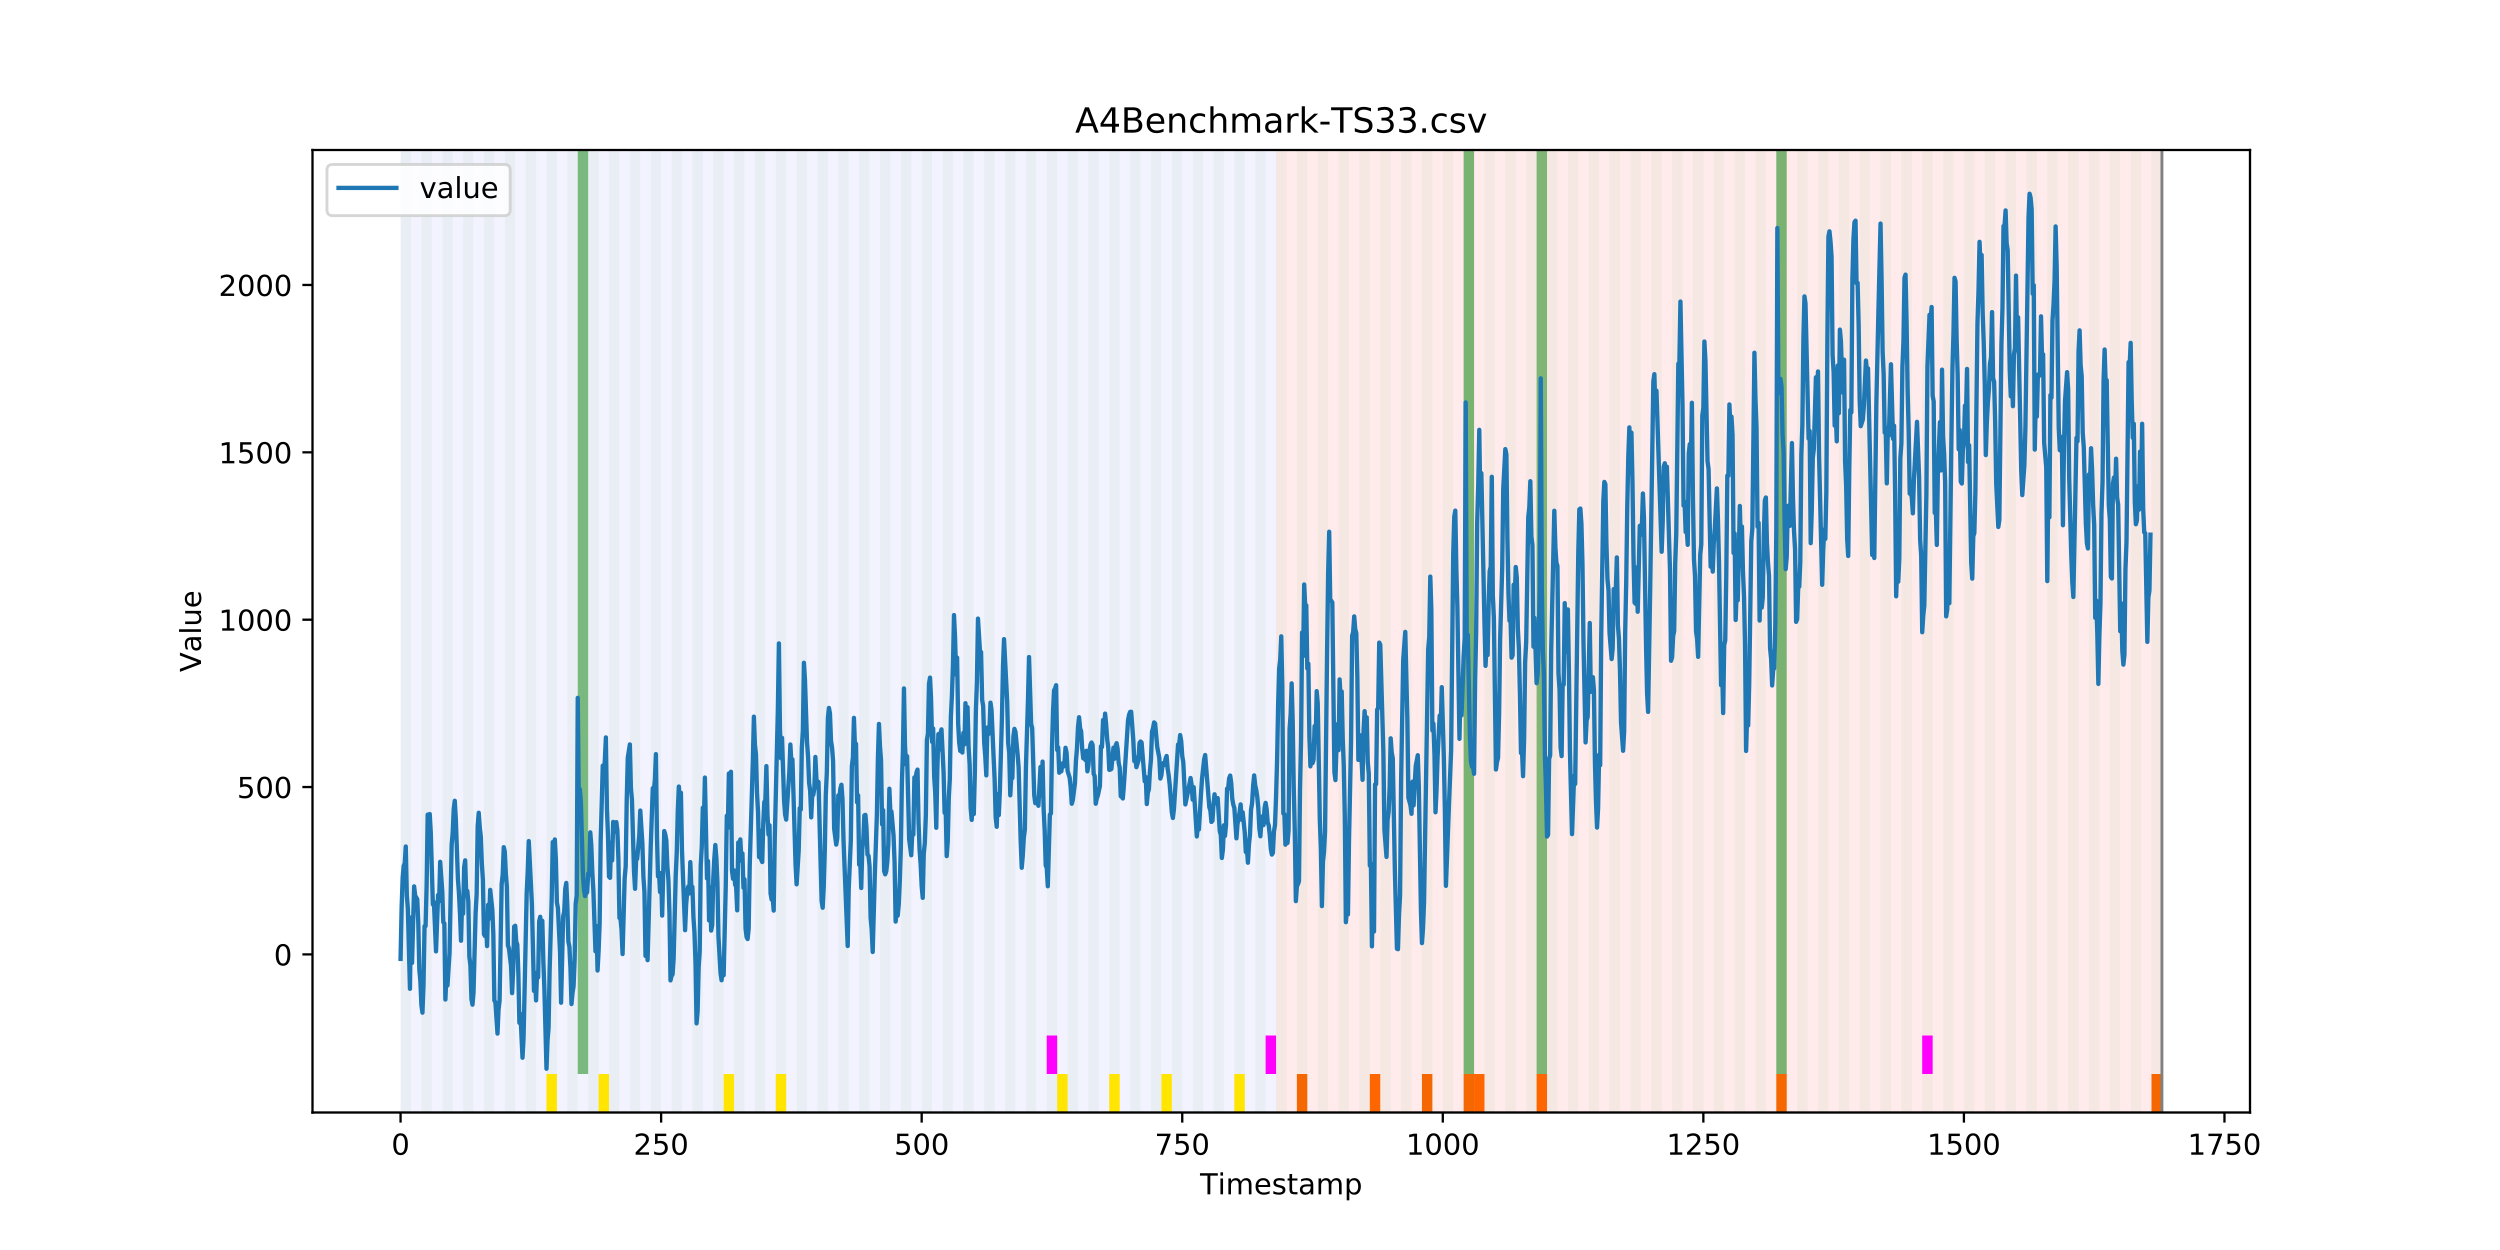 <?xml version="1.0" encoding="utf-8" standalone="no"?>
<!DOCTYPE svg PUBLIC "-//W3C//DTD SVG 1.1//EN"
  "http://www.w3.org/Graphics/SVG/1.1/DTD/svg11.dtd">
<!-- Created with matplotlib (https://matplotlib.org/) -->
<svg height="432pt" version="1.1" viewBox="0 0 864 432" width="864pt" xmlns="http://www.w3.org/2000/svg" xmlns:xlink="http://www.w3.org/1999/xlink">
 <defs>
  <style type="text/css">
*{stroke-linecap:butt;stroke-linejoin:round;}
  </style>
 </defs>
 <g id="figure_1">
  <g id="patch_1">
   <path d="M 0 432 
L 864 432 
L 864 0 
L 0 0 
z
" style="fill:#ffffff;"/>
  </g>
  <g id="axes_1">
   <g id="patch_2">
    <path d="M 108 384.48 
L 777.6 384.48 
L 777.6 51.84 
L 108 51.84 
z
" style="fill:#ffffff;"/>
   </g>
   <g id="patch_3">
    <path clip-path="url(#p77bff69f43)" d="M 138.436 384.48 
L 138.436 51.84 
L 440.999 51.84 
L 440.999 384.48 
z
" style="fill:#0000ff;opacity:0.05;"/>
   </g>
   <g id="patch_4">
    <path clip-path="url(#p77bff69f43)" d="M 440.999 384.48 
L 440.999 51.84 
L 747.164 51.84 
L 747.164 384.48 
z
" style="fill:#ff0000;opacity:0.08;"/>
   </g>
   <g id="patch_5">
    <path clip-path="url(#p77bff69f43)" d="M 138.436 384.48 
L 138.436 51.84 
L 142.038 51.84 
L 142.038 384.48 
z
" style="fill:#008000;opacity:0.04;"/>
   </g>
   <g id="patch_6">
    <path clip-path="url(#p77bff69f43)" d="M 145.64 384.48 
L 145.64 51.84 
L 149.242 51.84 
L 149.242 384.48 
z
" style="fill:#008000;opacity:0.04;"/>
   </g>
   <g id="patch_7">
    <path clip-path="url(#p77bff69f43)" d="M 448.203 384.48 
L 448.203 371.174 
L 451.805 371.174 
L 451.805 384.48 
z
" style="fill:#ff6600;"/>
   </g>
   <g id="patch_8">
    <path clip-path="url(#p77bff69f43)" d="M 152.844 384.48 
L 152.844 51.84 
L 156.446 51.84 
L 156.446 384.48 
z
" style="fill:#008000;opacity:0.04;"/>
   </g>
   <g id="patch_9">
    <path clip-path="url(#p77bff69f43)" d="M 160.048 384.48 
L 160.048 51.84 
L 163.65 51.84 
L 163.65 384.48 
z
" style="fill:#008000;opacity:0.04;"/>
   </g>
   <g id="patch_10">
    <path clip-path="url(#p77bff69f43)" d="M 167.252 384.48 
L 167.252 51.84 
L 170.854 51.84 
L 170.854 384.48 
z
" style="fill:#008000;opacity:0.04;"/>
   </g>
   <g id="patch_11">
    <path clip-path="url(#p77bff69f43)" d="M 473.416 384.48 
L 473.416 371.174 
L 477.018 371.174 
L 477.018 384.48 
z
" style="fill:#ff6600;"/>
   </g>
   <g id="patch_12">
    <path clip-path="url(#p77bff69f43)" d="M 174.456 384.48 
L 174.456 51.84 
L 178.058 51.84 
L 178.058 384.48 
z
" style="fill:#008000;opacity:0.04;"/>
   </g>
   <g id="patch_13">
    <path clip-path="url(#p77bff69f43)" d="M 181.66 384.48 
L 181.66 51.84 
L 185.262 51.84 
L 185.262 384.48 
z
" style="fill:#008000;opacity:0.04;"/>
   </g>
   <g id="patch_14">
    <path clip-path="url(#p77bff69f43)" d="M 188.863 384.48 
L 188.863 51.84 
L 192.465 51.84 
L 192.465 384.48 
z
" style="fill:#008000;opacity:0.04;"/>
   </g>
   <g id="patch_15">
    <path clip-path="url(#p77bff69f43)" d="M 188.863 384.48 
L 188.863 371.174 
L 192.465 371.174 
L 192.465 384.48 
z
" style="fill:#ffe500;"/>
   </g>
   <g id="patch_16">
    <path clip-path="url(#p77bff69f43)" d="M 491.426 384.48 
L 491.426 371.174 
L 495.028 371.174 
L 495.028 384.48 
z
" style="fill:#ff6600;"/>
   </g>
   <g id="patch_17">
    <path clip-path="url(#p77bff69f43)" d="M 196.067 384.48 
L 196.067 51.84 
L 199.669 51.84 
L 199.669 384.48 
z
" style="fill:#008000;opacity:0.04;"/>
   </g>
   <g id="patch_18">
    <path clip-path="url(#p77bff69f43)" d="M 199.669 371.174 
L 199.669 51.84 
L 203.271 51.84 
L 203.271 371.174 
z
" style="fill:#008000;opacity:0.5;"/>
   </g>
   <g id="patch_19">
    <path clip-path="url(#p77bff69f43)" d="M 203.271 384.48 
L 203.271 51.84 
L 206.873 51.84 
L 206.873 384.48 
z
" style="fill:#008000;opacity:0.04;"/>
   </g>
   <g id="patch_20">
    <path clip-path="url(#p77bff69f43)" d="M 505.834 384.48 
L 505.834 371.174 
L 509.436 371.174 
L 509.436 384.48 
z
" style="fill:#ff6600;"/>
   </g>
   <g id="patch_21">
    <path clip-path="url(#p77bff69f43)" d="M 206.873 384.48 
L 206.873 371.174 
L 210.475 371.174 
L 210.475 384.48 
z
" style="fill:#ffe500;"/>
   </g>
   <g id="patch_22">
    <path clip-path="url(#p77bff69f43)" d="M 509.436 384.48 
L 509.436 371.174 
L 513.038 371.174 
L 513.038 384.48 
z
" style="fill:#ff6600;"/>
   </g>
   <g id="patch_23">
    <path clip-path="url(#p77bff69f43)" d="M 210.475 384.48 
L 210.475 51.84 
L 214.077 51.84 
L 214.077 384.48 
z
" style="fill:#008000;opacity:0.04;"/>
   </g>
   <g id="patch_24">
    <path clip-path="url(#p77bff69f43)" d="M 217.679 384.48 
L 217.679 51.84 
L 221.281 51.84 
L 221.281 384.48 
z
" style="fill:#008000;opacity:0.04;"/>
   </g>
   <g id="patch_25">
    <path clip-path="url(#p77bff69f43)" d="M 224.883 384.48 
L 224.883 51.84 
L 228.485 51.84 
L 228.485 384.48 
z
" style="fill:#008000;opacity:0.04;"/>
   </g>
   <g id="patch_26">
    <path clip-path="url(#p77bff69f43)" d="M 531.047 384.48 
L 531.047 371.174 
L 534.649 371.174 
L 534.649 384.48 
z
" style="fill:#ff6600;"/>
   </g>
   <g id="patch_27">
    <path clip-path="url(#p77bff69f43)" d="M 232.087 384.48 
L 232.087 51.84 
L 235.689 51.84 
L 235.689 384.48 
z
" style="fill:#008000;opacity:0.04;"/>
   </g>
   <g id="patch_28">
    <path clip-path="url(#p77bff69f43)" d="M 239.291 384.48 
L 239.291 51.84 
L 242.893 51.84 
L 242.893 384.48 
z
" style="fill:#008000;opacity:0.04;"/>
   </g>
   <g id="patch_29">
    <path clip-path="url(#p77bff69f43)" d="M 246.494 384.48 
L 246.494 51.84 
L 250.096 51.84 
L 250.096 384.48 
z
" style="fill:#008000;opacity:0.04;"/>
   </g>
   <g id="patch_30">
    <path clip-path="url(#p77bff69f43)" d="M 250.096 384.48 
L 250.096 371.174 
L 253.698 371.174 
L 253.698 384.48 
z
" style="fill:#ffe500;"/>
   </g>
   <g id="patch_31">
    <path clip-path="url(#p77bff69f43)" d="M 253.698 384.48 
L 253.698 51.84 
L 257.3 51.84 
L 257.3 384.48 
z
" style="fill:#008000;opacity:0.04;"/>
   </g>
   <g id="patch_32">
    <path clip-path="url(#p77bff69f43)" d="M 260.902 384.48 
L 260.902 51.84 
L 264.504 51.84 
L 264.504 384.48 
z
" style="fill:#008000;opacity:0.04;"/>
   </g>
   <g id="patch_33">
    <path clip-path="url(#p77bff69f43)" d="M 268.106 384.48 
L 268.106 51.84 
L 271.708 51.84 
L 271.708 384.48 
z
" style="fill:#008000;opacity:0.04;"/>
   </g>
   <g id="patch_34">
    <path clip-path="url(#p77bff69f43)" d="M 268.106 384.48 
L 268.106 371.174 
L 271.708 371.174 
L 271.708 384.48 
z
" style="fill:#ffe500;"/>
   </g>
   <g id="patch_35">
    <path clip-path="url(#p77bff69f43)" d="M 275.31 384.48 
L 275.31 51.84 
L 278.912 51.84 
L 278.912 384.48 
z
" style="fill:#008000;opacity:0.04;"/>
   </g>
   <g id="patch_36">
    <path clip-path="url(#p77bff69f43)" d="M 282.514 384.48 
L 282.514 51.84 
L 286.116 51.84 
L 286.116 384.48 
z
" style="fill:#008000;opacity:0.04;"/>
   </g>
   <g id="patch_37">
    <path clip-path="url(#p77bff69f43)" d="M 289.718 384.48 
L 289.718 51.84 
L 293.32 51.84 
L 293.32 384.48 
z
" style="fill:#008000;opacity:0.04;"/>
   </g>
   <g id="patch_38">
    <path clip-path="url(#p77bff69f43)" d="M 296.922 384.48 
L 296.922 51.84 
L 300.524 51.84 
L 300.524 384.48 
z
" style="fill:#008000;opacity:0.04;"/>
   </g>
   <g id="patch_39">
    <path clip-path="url(#p77bff69f43)" d="M 304.125 384.48 
L 304.125 51.84 
L 307.727 51.84 
L 307.727 384.48 
z
" style="fill:#008000;opacity:0.04;"/>
   </g>
   <g id="patch_40">
    <path clip-path="url(#p77bff69f43)" d="M 311.329 384.48 
L 311.329 51.84 
L 314.931 51.84 
L 314.931 384.48 
z
" style="fill:#008000;opacity:0.04;"/>
   </g>
   <g id="patch_41">
    <path clip-path="url(#p77bff69f43)" d="M 613.892 384.48 
L 613.892 371.174 
L 617.494 371.174 
L 617.494 384.48 
z
" style="fill:#ff6600;"/>
   </g>
   <g id="patch_42">
    <path clip-path="url(#p77bff69f43)" d="M 318.533 384.48 
L 318.533 51.84 
L 322.135 51.84 
L 322.135 384.48 
z
" style="fill:#008000;opacity:0.04;"/>
   </g>
   <g id="patch_43">
    <path clip-path="url(#p77bff69f43)" d="M 325.737 384.48 
L 325.737 51.84 
L 329.339 51.84 
L 329.339 384.48 
z
" style="fill:#008000;opacity:0.04;"/>
   </g>
   <g id="patch_44">
    <path clip-path="url(#p77bff69f43)" d="M 332.941 384.48 
L 332.941 51.84 
L 336.543 51.84 
L 336.543 384.48 
z
" style="fill:#008000;opacity:0.04;"/>
   </g>
   <g id="patch_45">
    <path clip-path="url(#p77bff69f43)" d="M 340.145 384.48 
L 340.145 51.84 
L 343.747 51.84 
L 343.747 384.48 
z
" style="fill:#008000;opacity:0.04;"/>
   </g>
   <g id="patch_46">
    <path clip-path="url(#p77bff69f43)" d="M 347.349 384.48 
L 347.349 51.84 
L 350.951 51.84 
L 350.951 384.48 
z
" style="fill:#008000;opacity:0.04;"/>
   </g>
   <g id="patch_47">
    <path clip-path="url(#p77bff69f43)" d="M 354.553 384.48 
L 354.553 51.84 
L 358.154 51.84 
L 358.154 384.48 
z
" style="fill:#008000;opacity:0.04;"/>
   </g>
   <g id="patch_48">
    <path clip-path="url(#p77bff69f43)" d="M 361.756 384.48 
L 361.756 51.84 
L 365.358 51.84 
L 365.358 384.48 
z
" style="fill:#008000;opacity:0.04;"/>
   </g>
   <g id="patch_49">
    <path clip-path="url(#p77bff69f43)" d="M 361.756 371.174 
L 361.756 357.869 
L 365.358 357.869 
L 365.358 371.174 
z
" style="fill:#ff00ff;"/>
   </g>
   <g id="patch_50">
    <path clip-path="url(#p77bff69f43)" d="M 365.358 384.48 
L 365.358 371.174 
L 368.96 371.174 
L 368.96 384.48 
z
" style="fill:#ffe500;"/>
   </g>
   <g id="patch_51">
    <path clip-path="url(#p77bff69f43)" d="M 368.96 384.48 
L 368.96 51.84 
L 372.562 51.84 
L 372.562 384.48 
z
" style="fill:#008000;opacity:0.04;"/>
   </g>
   <g id="patch_52">
    <path clip-path="url(#p77bff69f43)" d="M 376.164 384.48 
L 376.164 51.84 
L 379.766 51.84 
L 379.766 384.48 
z
" style="fill:#008000;opacity:0.04;"/>
   </g>
   <g id="patch_53">
    <path clip-path="url(#p77bff69f43)" d="M 383.368 384.48 
L 383.368 51.84 
L 386.97 51.84 
L 386.97 384.48 
z
" style="fill:#008000;opacity:0.04;"/>
   </g>
   <g id="patch_54">
    <path clip-path="url(#p77bff69f43)" d="M 383.368 384.48 
L 383.368 371.174 
L 386.97 371.174 
L 386.97 384.48 
z
" style="fill:#ffe500;"/>
   </g>
   <g id="patch_55">
    <path clip-path="url(#p77bff69f43)" d="M 390.572 384.48 
L 390.572 51.84 
L 394.174 51.84 
L 394.174 384.48 
z
" style="fill:#008000;opacity:0.04;"/>
   </g>
   <g id="patch_56">
    <path clip-path="url(#p77bff69f43)" d="M 397.776 384.48 
L 397.776 51.84 
L 401.378 51.84 
L 401.378 384.48 
z
" style="fill:#008000;opacity:0.04;"/>
   </g>
   <g id="patch_57">
    <path clip-path="url(#p77bff69f43)" d="M 401.378 384.48 
L 401.378 371.174 
L 404.98 371.174 
L 404.98 384.48 
z
" style="fill:#ffe500;"/>
   </g>
   <g id="patch_58">
    <path clip-path="url(#p77bff69f43)" d="M 404.98 384.48 
L 404.98 51.84 
L 408.582 51.84 
L 408.582 384.48 
z
" style="fill:#008000;opacity:0.04;"/>
   </g>
   <g id="patch_59">
    <path clip-path="url(#p77bff69f43)" d="M 412.184 384.48 
L 412.184 51.84 
L 415.785 51.84 
L 415.785 384.48 
z
" style="fill:#008000;opacity:0.04;"/>
   </g>
   <g id="patch_60">
    <path clip-path="url(#p77bff69f43)" d="M 419.387 384.48 
L 419.387 51.84 
L 422.989 51.84 
L 422.989 384.48 
z
" style="fill:#008000;opacity:0.04;"/>
   </g>
   <g id="patch_61">
    <path clip-path="url(#p77bff69f43)" d="M 426.591 384.48 
L 426.591 51.84 
L 430.193 51.84 
L 430.193 384.48 
z
" style="fill:#008000;opacity:0.04;"/>
   </g>
   <g id="patch_62">
    <path clip-path="url(#p77bff69f43)" d="M 426.591 384.48 
L 426.591 371.174 
L 430.193 371.174 
L 430.193 384.48 
z
" style="fill:#ffe500;"/>
   </g>
   <g id="patch_63">
    <path clip-path="url(#p77bff69f43)" d="M 433.795 384.48 
L 433.795 51.84 
L 437.397 51.84 
L 437.397 384.48 
z
" style="fill:#008000;opacity:0.04;"/>
   </g>
   <g id="patch_64">
    <path clip-path="url(#p77bff69f43)" d="M 437.397 371.174 
L 437.397 357.869 
L 440.999 357.869 
L 440.999 371.174 
z
" style="fill:#ff00ff;"/>
   </g>
   <g id="patch_65">
    <path clip-path="url(#p77bff69f43)" d="M 440.999 384.48 
L 440.999 51.84 
L 444.601 51.84 
L 444.601 384.48 
z
" style="fill:#008000;opacity:0.04;"/>
   </g>
   <g id="patch_66">
    <path clip-path="url(#p77bff69f43)" d="M 743.562 384.48 
L 743.562 371.174 
L 747.164 371.174 
L 747.164 384.48 
z
" style="fill:#ff6600;"/>
   </g>
   <g id="patch_67">
    <path clip-path="url(#p77bff69f43)" d="M 448.203 384.48 
L 448.203 51.84 
L 451.805 51.84 
L 451.805 384.48 
z
" style="fill:#008000;opacity:0.04;"/>
   </g>
   <g id="patch_68">
    <path clip-path="url(#p77bff69f43)" d="M 455.407 384.48 
L 455.407 51.84 
L 459.009 51.84 
L 459.009 384.48 
z
" style="fill:#008000;opacity:0.04;"/>
   </g>
   <g id="patch_69">
    <path clip-path="url(#p77bff69f43)" d="M 462.611 384.48 
L 462.611 51.84 
L 466.213 51.84 
L 466.213 384.48 
z
" style="fill:#008000;opacity:0.04;"/>
   </g>
   <g id="patch_70">
    <path clip-path="url(#p77bff69f43)" d="M 469.815 384.48 
L 469.815 51.84 
L 473.416 51.84 
L 473.416 384.48 
z
" style="fill:#008000;opacity:0.04;"/>
   </g>
   <g id="patch_71">
    <path clip-path="url(#p77bff69f43)" d="M 477.018 384.48 
L 477.018 51.84 
L 480.62 51.84 
L 480.62 384.48 
z
" style="fill:#008000;opacity:0.04;"/>
   </g>
   <g id="patch_72">
    <path clip-path="url(#p77bff69f43)" d="M 484.222 384.48 
L 484.222 51.84 
L 487.824 51.84 
L 487.824 384.48 
z
" style="fill:#008000;opacity:0.04;"/>
   </g>
   <g id="patch_73">
    <path clip-path="url(#p77bff69f43)" d="M 491.426 384.48 
L 491.426 51.84 
L 495.028 51.84 
L 495.028 384.48 
z
" style="fill:#008000;opacity:0.04;"/>
   </g>
   <g id="patch_74">
    <path clip-path="url(#p77bff69f43)" d="M 498.63 384.48 
L 498.63 51.84 
L 502.232 51.84 
L 502.232 384.48 
z
" style="fill:#008000;opacity:0.04;"/>
   </g>
   <g id="patch_75">
    <path clip-path="url(#p77bff69f43)" d="M 505.834 384.48 
L 505.834 51.84 
L 509.436 51.84 
L 509.436 384.48 
z
" style="fill:#008000;opacity:0.04;"/>
   </g>
   <g id="patch_76">
    <path clip-path="url(#p77bff69f43)" d="M 505.834 371.174 
L 505.834 51.84 
L 509.436 51.84 
L 509.436 371.174 
z
" style="fill:#008000;opacity:0.5;"/>
   </g>
   <g id="patch_77">
    <path clip-path="url(#p77bff69f43)" d="M 513.038 384.48 
L 513.038 51.84 
L 516.64 51.84 
L 516.64 384.48 
z
" style="fill:#008000;opacity:0.04;"/>
   </g>
   <g id="patch_78">
    <path clip-path="url(#p77bff69f43)" d="M 520.242 384.48 
L 520.242 51.84 
L 523.844 51.84 
L 523.844 384.48 
z
" style="fill:#008000;opacity:0.04;"/>
   </g>
   <g id="patch_79">
    <path clip-path="url(#p77bff69f43)" d="M 527.446 384.48 
L 527.446 51.84 
L 531.047 51.84 
L 531.047 384.48 
z
" style="fill:#008000;opacity:0.04;"/>
   </g>
   <g id="patch_80">
    <path clip-path="url(#p77bff69f43)" d="M 531.047 371.174 
L 531.047 51.84 
L 534.649 51.84 
L 534.649 371.174 
z
" style="fill:#008000;opacity:0.5;"/>
   </g>
   <g id="patch_81">
    <path clip-path="url(#p77bff69f43)" d="M 534.649 384.48 
L 534.649 51.84 
L 538.251 51.84 
L 538.251 384.48 
z
" style="fill:#008000;opacity:0.04;"/>
   </g>
   <g id="patch_82">
    <path clip-path="url(#p77bff69f43)" d="M 541.853 384.48 
L 541.853 51.84 
L 545.455 51.84 
L 545.455 384.48 
z
" style="fill:#008000;opacity:0.04;"/>
   </g>
   <g id="patch_83">
    <path clip-path="url(#p77bff69f43)" d="M 549.057 384.48 
L 549.057 51.84 
L 552.659 51.84 
L 552.659 384.48 
z
" style="fill:#008000;opacity:0.04;"/>
   </g>
   <g id="patch_84">
    <path clip-path="url(#p77bff69f43)" d="M 556.261 384.48 
L 556.261 51.84 
L 559.863 51.84 
L 559.863 384.48 
z
" style="fill:#008000;opacity:0.04;"/>
   </g>
   <g id="patch_85">
    <path clip-path="url(#p77bff69f43)" d="M 563.465 384.48 
L 563.465 51.84 
L 567.067 51.84 
L 567.067 384.48 
z
" style="fill:#008000;opacity:0.04;"/>
   </g>
   <g id="patch_86">
    <path clip-path="url(#p77bff69f43)" d="M 570.669 384.48 
L 570.669 51.84 
L 574.271 51.84 
L 574.271 384.48 
z
" style="fill:#008000;opacity:0.04;"/>
   </g>
   <g id="patch_87">
    <path clip-path="url(#p77bff69f43)" d="M 577.873 384.48 
L 577.873 51.84 
L 581.475 51.84 
L 581.475 384.48 
z
" style="fill:#008000;opacity:0.04;"/>
   </g>
   <g id="patch_88">
    <path clip-path="url(#p77bff69f43)" d="M 585.076 384.48 
L 585.076 51.84 
L 588.678 51.84 
L 588.678 384.48 
z
" style="fill:#008000;opacity:0.04;"/>
   </g>
   <g id="patch_89">
    <path clip-path="url(#p77bff69f43)" d="M 592.28 384.48 
L 592.28 51.84 
L 595.882 51.84 
L 595.882 384.48 
z
" style="fill:#008000;opacity:0.04;"/>
   </g>
   <g id="patch_90">
    <path clip-path="url(#p77bff69f43)" d="M 599.484 384.48 
L 599.484 51.84 
L 603.086 51.84 
L 603.086 384.48 
z
" style="fill:#008000;opacity:0.04;"/>
   </g>
   <g id="patch_91">
    <path clip-path="url(#p77bff69f43)" d="M 606.688 384.48 
L 606.688 51.84 
L 610.29 51.84 
L 610.29 384.48 
z
" style="fill:#008000;opacity:0.04;"/>
   </g>
   <g id="patch_92">
    <path clip-path="url(#p77bff69f43)" d="M 613.892 384.48 
L 613.892 51.84 
L 617.494 51.84 
L 617.494 384.48 
z
" style="fill:#008000;opacity:0.04;"/>
   </g>
   <g id="patch_93">
    <path clip-path="url(#p77bff69f43)" d="M 613.892 371.174 
L 613.892 51.84 
L 617.494 51.84 
L 617.494 371.174 
z
" style="fill:#008000;opacity:0.5;"/>
   </g>
   <g id="patch_94">
    <path clip-path="url(#p77bff69f43)" d="M 621.096 384.48 
L 621.096 51.84 
L 624.698 51.84 
L 624.698 384.48 
z
" style="fill:#008000;opacity:0.04;"/>
   </g>
   <g id="patch_95">
    <path clip-path="url(#p77bff69f43)" d="M 628.3 384.48 
L 628.3 51.84 
L 631.902 51.84 
L 631.902 384.48 
z
" style="fill:#008000;opacity:0.04;"/>
   </g>
   <g id="patch_96">
    <path clip-path="url(#p77bff69f43)" d="M 635.504 384.48 
L 635.504 51.84 
L 639.106 51.84 
L 639.106 384.48 
z
" style="fill:#008000;opacity:0.04;"/>
   </g>
   <g id="patch_97">
    <path clip-path="url(#p77bff69f43)" d="M 642.707 384.48 
L 642.707 51.84 
L 646.309 51.84 
L 646.309 384.48 
z
" style="fill:#008000;opacity:0.04;"/>
   </g>
   <g id="patch_98">
    <path clip-path="url(#p77bff69f43)" d="M 649.911 384.48 
L 649.911 51.84 
L 653.513 51.84 
L 653.513 384.48 
z
" style="fill:#008000;opacity:0.04;"/>
   </g>
   <g id="patch_99">
    <path clip-path="url(#p77bff69f43)" d="M 657.115 384.48 
L 657.115 51.84 
L 660.717 51.84 
L 660.717 384.48 
z
" style="fill:#008000;opacity:0.04;"/>
   </g>
   <g id="patch_100">
    <path clip-path="url(#p77bff69f43)" d="M 664.319 384.48 
L 664.319 51.84 
L 667.921 51.84 
L 667.921 384.48 
z
" style="fill:#008000;opacity:0.04;"/>
   </g>
   <g id="patch_101">
    <path clip-path="url(#p77bff69f43)" d="M 664.319 371.174 
L 664.319 357.869 
L 667.921 357.869 
L 667.921 371.174 
z
" style="fill:#ff00ff;"/>
   </g>
   <g id="patch_102">
    <path clip-path="url(#p77bff69f43)" d="M 671.523 384.48 
L 671.523 51.84 
L 675.125 51.84 
L 675.125 384.48 
z
" style="fill:#008000;opacity:0.04;"/>
   </g>
   <g id="patch_103">
    <path clip-path="url(#p77bff69f43)" d="M 678.727 384.48 
L 678.727 51.84 
L 682.329 51.84 
L 682.329 384.48 
z
" style="fill:#008000;opacity:0.04;"/>
   </g>
   <g id="patch_104">
    <path clip-path="url(#p77bff69f43)" d="M 685.931 384.48 
L 685.931 51.84 
L 689.533 51.84 
L 689.533 384.48 
z
" style="fill:#008000;opacity:0.04;"/>
   </g>
   <g id="patch_105">
    <path clip-path="url(#p77bff69f43)" d="M 693.135 384.48 
L 693.135 51.84 
L 696.737 51.84 
L 696.737 384.48 
z
" style="fill:#008000;opacity:0.04;"/>
   </g>
   <g id="patch_106">
    <path clip-path="url(#p77bff69f43)" d="M 700.338 384.48 
L 700.338 51.84 
L 703.94 51.84 
L 703.94 384.48 
z
" style="fill:#008000;opacity:0.04;"/>
   </g>
   <g id="patch_107">
    <path clip-path="url(#p77bff69f43)" d="M 707.542 384.48 
L 707.542 51.84 
L 711.144 51.84 
L 711.144 384.48 
z
" style="fill:#008000;opacity:0.04;"/>
   </g>
   <g id="patch_108">
    <path clip-path="url(#p77bff69f43)" d="M 714.746 384.48 
L 714.746 51.84 
L 718.348 51.84 
L 718.348 384.48 
z
" style="fill:#008000;opacity:0.04;"/>
   </g>
   <g id="patch_109">
    <path clip-path="url(#p77bff69f43)" d="M 721.95 384.48 
L 721.95 51.84 
L 725.552 51.84 
L 725.552 384.48 
z
" style="fill:#008000;opacity:0.04;"/>
   </g>
   <g id="patch_110">
    <path clip-path="url(#p77bff69f43)" d="M 729.154 384.48 
L 729.154 51.84 
L 732.756 51.84 
L 732.756 384.48 
z
" style="fill:#008000;opacity:0.04;"/>
   </g>
   <g id="patch_111">
    <path clip-path="url(#p77bff69f43)" d="M 736.358 384.48 
L 736.358 51.84 
L 739.96 51.84 
L 739.96 384.48 
z
" style="fill:#008000;opacity:0.04;"/>
   </g>
   <g id="patch_112">
    <path clip-path="url(#p77bff69f43)" d="M 743.562 384.48 
L 743.562 51.84 
L 747.164 51.84 
L 747.164 384.48 
z
" style="fill:#008000;opacity:0.04;"/>
   </g>
   <g id="matplotlib.axis_1">
    <g id="xtick_1">
     <g id="line2d_1">
      <defs>
       <path d="M 0 0 
L 0 3.5 
" id="m53ff8a25dc" style="stroke:#000000;stroke-width:0.8;"/>
      </defs>
      <g>
       <use style="stroke:#000000;stroke-width:0.8;" x="138.436" xlink:href="#m53ff8a25dc" y="384.48"/>
      </g>
     </g>
     <g id="text_1">
      <!-- 0 -->
      <defs>
       <path d="M 31.781 66.406 
Q 24.172 66.406 20.328 58.906 
Q 16.5 51.422 16.5 36.375 
Q 16.5 21.391 20.328 13.891 
Q 24.172 6.391 31.781 6.391 
Q 39.453 6.391 43.281 13.891 
Q 47.125 21.391 47.125 36.375 
Q 47.125 51.422 43.281 58.906 
Q 39.453 66.406 31.781 66.406 
z
M 31.781 74.219 
Q 44.047 74.219 50.516 64.516 
Q 56.984 54.828 56.984 36.375 
Q 56.984 17.969 50.516 8.266 
Q 44.047 -1.422 31.781 -1.422 
Q 19.531 -1.422 13.062 8.266 
Q 6.594 17.969 6.594 36.375 
Q 6.594 54.828 13.062 64.516 
Q 19.531 74.219 31.781 74.219 
z
" id="DejaVuSans-48"/>
      </defs>
      <g transform="translate(135.255 399.078)scale(0.1 -0.1)">
       <use xlink:href="#DejaVuSans-48"/>
      </g>
     </g>
    </g>
    <g id="xtick_2">
     <g id="line2d_2">
      <g>
       <use style="stroke:#000000;stroke-width:0.8;" x="228.485" xlink:href="#m53ff8a25dc" y="384.48"/>
      </g>
     </g>
     <g id="text_2">
      <!-- 250 -->
      <defs>
       <path d="M 19.188 8.297 
L 53.609 8.297 
L 53.609 0 
L 7.328 0 
L 7.328 8.297 
Q 12.938 14.109 22.625 23.891 
Q 32.328 33.688 34.812 36.531 
Q 39.547 41.844 41.422 45.531 
Q 43.312 49.219 43.312 52.781 
Q 43.312 58.594 39.234 62.25 
Q 35.156 65.922 28.609 65.922 
Q 23.969 65.922 18.812 64.312 
Q 13.672 62.703 7.812 59.422 
L 7.812 69.391 
Q 13.766 71.781 18.938 73 
Q 24.125 74.219 28.422 74.219 
Q 39.75 74.219 46.484 68.547 
Q 53.219 62.891 53.219 53.422 
Q 53.219 48.922 51.531 44.891 
Q 49.859 40.875 45.406 35.406 
Q 44.188 33.984 37.641 27.219 
Q 31.109 20.453 19.188 8.297 
z
" id="DejaVuSans-50"/>
       <path d="M 10.797 72.906 
L 49.516 72.906 
L 49.516 64.594 
L 19.828 64.594 
L 19.828 46.734 
Q 21.969 47.469 24.109 47.828 
Q 26.266 48.188 28.422 48.188 
Q 40.625 48.188 47.75 41.5 
Q 54.891 34.812 54.891 23.391 
Q 54.891 11.625 47.562 5.094 
Q 40.234 -1.422 26.906 -1.422 
Q 22.312 -1.422 17.547 -0.641 
Q 12.797 0.141 7.719 1.703 
L 7.719 11.625 
Q 12.109 9.234 16.797 8.062 
Q 21.484 6.891 26.703 6.891 
Q 35.156 6.891 40.078 11.328 
Q 45.016 15.766 45.016 23.391 
Q 45.016 31 40.078 35.438 
Q 35.156 39.891 26.703 39.891 
Q 22.75 39.891 18.812 39.016 
Q 14.891 38.141 10.797 36.281 
z
" id="DejaVuSans-53"/>
      </defs>
      <g transform="translate(218.941 399.078)scale(0.1 -0.1)">
       <use xlink:href="#DejaVuSans-50"/>
       <use x="63.623" xlink:href="#DejaVuSans-53"/>
       <use x="127.246" xlink:href="#DejaVuSans-48"/>
      </g>
     </g>
    </g>
    <g id="xtick_3">
     <g id="line2d_3">
      <g>
       <use style="stroke:#000000;stroke-width:0.8;" x="318.533" xlink:href="#m53ff8a25dc" y="384.48"/>
      </g>
     </g>
     <g id="text_3">
      <!-- 500 -->
      <g transform="translate(308.989 399.078)scale(0.1 -0.1)">
       <use xlink:href="#DejaVuSans-53"/>
       <use x="63.623" xlink:href="#DejaVuSans-48"/>
       <use x="127.246" xlink:href="#DejaVuSans-48"/>
      </g>
     </g>
    </g>
    <g id="xtick_4">
     <g id="line2d_4">
      <g>
       <use style="stroke:#000000;stroke-width:0.8;" x="408.582" xlink:href="#m53ff8a25dc" y="384.48"/>
      </g>
     </g>
     <g id="text_4">
      <!-- 750 -->
      <defs>
       <path d="M 8.203 72.906 
L 55.078 72.906 
L 55.078 68.703 
L 28.609 0 
L 18.312 0 
L 43.219 64.594 
L 8.203 64.594 
z
" id="DejaVuSans-55"/>
      </defs>
      <g transform="translate(399.038 399.078)scale(0.1 -0.1)">
       <use xlink:href="#DejaVuSans-55"/>
       <use x="63.623" xlink:href="#DejaVuSans-53"/>
       <use x="127.246" xlink:href="#DejaVuSans-48"/>
      </g>
     </g>
    </g>
    <g id="xtick_5">
     <g id="line2d_5">
      <g>
       <use style="stroke:#000000;stroke-width:0.8;" x="498.63" xlink:href="#m53ff8a25dc" y="384.48"/>
      </g>
     </g>
     <g id="text_5">
      <!-- 1000 -->
      <defs>
       <path d="M 12.406 8.297 
L 28.516 8.297 
L 28.516 63.922 
L 10.984 60.406 
L 10.984 69.391 
L 28.422 72.906 
L 38.281 72.906 
L 38.281 8.297 
L 54.391 8.297 
L 54.391 0 
L 12.406 0 
z
" id="DejaVuSans-49"/>
      </defs>
      <g transform="translate(485.905 399.078)scale(0.1 -0.1)">
       <use xlink:href="#DejaVuSans-49"/>
       <use x="63.623" xlink:href="#DejaVuSans-48"/>
       <use x="127.246" xlink:href="#DejaVuSans-48"/>
       <use x="190.869" xlink:href="#DejaVuSans-48"/>
      </g>
     </g>
    </g>
    <g id="xtick_6">
     <g id="line2d_6">
      <g>
       <use style="stroke:#000000;stroke-width:0.8;" x="588.678" xlink:href="#m53ff8a25dc" y="384.48"/>
      </g>
     </g>
     <g id="text_6">
      <!-- 1250 -->
      <g transform="translate(575.953 399.078)scale(0.1 -0.1)">
       <use xlink:href="#DejaVuSans-49"/>
       <use x="63.623" xlink:href="#DejaVuSans-50"/>
       <use x="127.246" xlink:href="#DejaVuSans-53"/>
       <use x="190.869" xlink:href="#DejaVuSans-48"/>
      </g>
     </g>
    </g>
    <g id="xtick_7">
     <g id="line2d_7">
      <g>
       <use style="stroke:#000000;stroke-width:0.8;" x="678.727" xlink:href="#m53ff8a25dc" y="384.48"/>
      </g>
     </g>
     <g id="text_7">
      <!-- 1500 -->
      <g transform="translate(666.002 399.078)scale(0.1 -0.1)">
       <use xlink:href="#DejaVuSans-49"/>
       <use x="63.623" xlink:href="#DejaVuSans-53"/>
       <use x="127.246" xlink:href="#DejaVuSans-48"/>
       <use x="190.869" xlink:href="#DejaVuSans-48"/>
      </g>
     </g>
    </g>
    <g id="xtick_8">
     <g id="line2d_8">
      <g>
       <use style="stroke:#000000;stroke-width:0.8;" x="768.775" xlink:href="#m53ff8a25dc" y="384.48"/>
      </g>
     </g>
     <g id="text_8">
      <!-- 1750 -->
      <g transform="translate(756.05 399.078)scale(0.1 -0.1)">
       <use xlink:href="#DejaVuSans-49"/>
       <use x="63.623" xlink:href="#DejaVuSans-55"/>
       <use x="127.246" xlink:href="#DejaVuSans-53"/>
       <use x="190.869" xlink:href="#DejaVuSans-48"/>
      </g>
     </g>
    </g>
    <g id="text_9">
     <!-- Timestamp -->
     <defs>
      <path d="M -0.297 72.906 
L 61.375 72.906 
L 61.375 64.594 
L 35.5 64.594 
L 35.5 0 
L 25.594 0 
L 25.594 64.594 
L -0.297 64.594 
z
" id="DejaVuSans-84"/>
      <path d="M 9.422 54.688 
L 18.406 54.688 
L 18.406 0 
L 9.422 0 
z
M 9.422 75.984 
L 18.406 75.984 
L 18.406 64.594 
L 9.422 64.594 
z
" id="DejaVuSans-105"/>
      <path d="M 52 44.188 
Q 55.375 50.25 60.062 53.125 
Q 64.75 56 71.094 56 
Q 79.641 56 84.281 50.016 
Q 88.922 44.047 88.922 33.016 
L 88.922 0 
L 79.891 0 
L 79.891 32.719 
Q 79.891 40.578 77.094 44.375 
Q 74.312 48.188 68.609 48.188 
Q 61.625 48.188 57.562 43.547 
Q 53.516 38.922 53.516 30.906 
L 53.516 0 
L 44.484 0 
L 44.484 32.719 
Q 44.484 40.625 41.703 44.406 
Q 38.922 48.188 33.109 48.188 
Q 26.219 48.188 22.156 43.531 
Q 18.109 38.875 18.109 30.906 
L 18.109 0 
L 9.078 0 
L 9.078 54.688 
L 18.109 54.688 
L 18.109 46.188 
Q 21.188 51.219 25.484 53.609 
Q 29.781 56 35.688 56 
Q 41.656 56 45.828 52.969 
Q 50 49.953 52 44.188 
z
" id="DejaVuSans-109"/>
      <path d="M 56.203 29.594 
L 56.203 25.203 
L 14.891 25.203 
Q 15.484 15.922 20.484 11.062 
Q 25.484 6.203 34.422 6.203 
Q 39.594 6.203 44.453 7.469 
Q 49.312 8.734 54.109 11.281 
L 54.109 2.781 
Q 49.266 0.734 44.188 -0.344 
Q 39.109 -1.422 33.891 -1.422 
Q 20.797 -1.422 13.156 6.188 
Q 5.516 13.812 5.516 26.812 
Q 5.516 40.234 12.766 48.109 
Q 20.016 56 32.328 56 
Q 43.359 56 49.781 48.891 
Q 56.203 41.797 56.203 29.594 
z
M 47.219 32.234 
Q 47.125 39.594 43.094 43.984 
Q 39.062 48.391 32.422 48.391 
Q 24.906 48.391 20.391 44.141 
Q 15.875 39.891 15.188 32.172 
z
" id="DejaVuSans-101"/>
      <path d="M 44.281 53.078 
L 44.281 44.578 
Q 40.484 46.531 36.375 47.5 
Q 32.281 48.484 27.875 48.484 
Q 21.188 48.484 17.844 46.438 
Q 14.5 44.391 14.5 40.281 
Q 14.5 37.156 16.891 35.375 
Q 19.281 33.594 26.516 31.984 
L 29.594 31.297 
Q 39.156 29.25 43.188 25.516 
Q 47.219 21.781 47.219 15.094 
Q 47.219 7.469 41.188 3.016 
Q 35.156 -1.422 24.609 -1.422 
Q 20.219 -1.422 15.453 -0.562 
Q 10.688 0.297 5.422 2 
L 5.422 11.281 
Q 10.406 8.688 15.234 7.391 
Q 20.062 6.109 24.812 6.109 
Q 31.156 6.109 34.562 8.281 
Q 37.984 10.453 37.984 14.406 
Q 37.984 18.062 35.516 20.016 
Q 33.062 21.969 24.703 23.781 
L 21.578 24.516 
Q 13.234 26.266 9.516 29.906 
Q 5.812 33.547 5.812 39.891 
Q 5.812 47.609 11.281 51.797 
Q 16.75 56 26.812 56 
Q 31.781 56 36.172 55.266 
Q 40.578 54.547 44.281 53.078 
z
" id="DejaVuSans-115"/>
      <path d="M 18.312 70.219 
L 18.312 54.688 
L 36.812 54.688 
L 36.812 47.703 
L 18.312 47.703 
L 18.312 18.016 
Q 18.312 11.328 20.141 9.422 
Q 21.969 7.516 27.594 7.516 
L 36.812 7.516 
L 36.812 0 
L 27.594 0 
Q 17.188 0 13.234 3.875 
Q 9.281 7.766 9.281 18.016 
L 9.281 47.703 
L 2.688 47.703 
L 2.688 54.688 
L 9.281 54.688 
L 9.281 70.219 
z
" id="DejaVuSans-116"/>
      <path d="M 34.281 27.484 
Q 23.391 27.484 19.188 25 
Q 14.984 22.516 14.984 16.5 
Q 14.984 11.719 18.141 8.906 
Q 21.297 6.109 26.703 6.109 
Q 34.188 6.109 38.703 11.406 
Q 43.219 16.703 43.219 25.484 
L 43.219 27.484 
z
M 52.203 31.203 
L 52.203 0 
L 43.219 0 
L 43.219 8.297 
Q 40.141 3.328 35.547 0.953 
Q 30.953 -1.422 24.312 -1.422 
Q 15.922 -1.422 10.953 3.297 
Q 6 8.016 6 15.922 
Q 6 25.141 12.172 29.828 
Q 18.359 34.516 30.609 34.516 
L 43.219 34.516 
L 43.219 35.406 
Q 43.219 41.609 39.141 45 
Q 35.062 48.391 27.688 48.391 
Q 23 48.391 18.547 47.266 
Q 14.109 46.141 10.016 43.891 
L 10.016 52.203 
Q 14.938 54.109 19.578 55.047 
Q 24.219 56 28.609 56 
Q 40.484 56 46.344 49.844 
Q 52.203 43.703 52.203 31.203 
z
" id="DejaVuSans-97"/>
      <path d="M 18.109 8.203 
L 18.109 -20.797 
L 9.078 -20.797 
L 9.078 54.688 
L 18.109 54.688 
L 18.109 46.391 
Q 20.953 51.266 25.266 53.625 
Q 29.594 56 35.594 56 
Q 45.562 56 51.781 48.094 
Q 58.016 40.188 58.016 27.297 
Q 58.016 14.406 51.781 6.484 
Q 45.562 -1.422 35.594 -1.422 
Q 29.594 -1.422 25.266 0.953 
Q 20.953 3.328 18.109 8.203 
z
M 48.688 27.297 
Q 48.688 37.203 44.609 42.844 
Q 40.531 48.484 33.406 48.484 
Q 26.266 48.484 22.188 42.844 
Q 18.109 37.203 18.109 27.297 
Q 18.109 17.391 22.188 11.75 
Q 26.266 6.109 33.406 6.109 
Q 40.531 6.109 44.609 11.75 
Q 48.688 17.391 48.688 27.297 
z
" id="DejaVuSans-112"/>
     </defs>
     <g transform="translate(414.739 412.757)scale(0.1 -0.1)">
      <use xlink:href="#DejaVuSans-84"/>
      <use x="61.037" xlink:href="#DejaVuSans-105"/>
      <use x="88.82" xlink:href="#DejaVuSans-109"/>
      <use x="186.232" xlink:href="#DejaVuSans-101"/>
      <use x="247.756" xlink:href="#DejaVuSans-115"/>
      <use x="299.855" xlink:href="#DejaVuSans-116"/>
      <use x="339.064" xlink:href="#DejaVuSans-97"/>
      <use x="400.344" xlink:href="#DejaVuSans-109"/>
      <use x="497.756" xlink:href="#DejaVuSans-112"/>
     </g>
    </g>
   </g>
   <g id="matplotlib.axis_2">
    <g id="ytick_1">
     <g id="line2d_9">
      <defs>
       <path d="M 0 0 
L -3.5 0 
" id="m373f49f5c9" style="stroke:#000000;stroke-width:0.8;"/>
      </defs>
      <g>
       <use style="stroke:#000000;stroke-width:0.8;" x="108" xlink:href="#m373f49f5c9" y="329.84"/>
      </g>
     </g>
     <g id="text_10">
      <!-- 0 -->
      <g transform="translate(94.638 333.639)scale(0.1 -0.1)">
       <use xlink:href="#DejaVuSans-48"/>
      </g>
     </g>
    </g>
    <g id="ytick_2">
     <g id="line2d_10">
      <g>
       <use style="stroke:#000000;stroke-width:0.8;" x="108" xlink:href="#m373f49f5c9" y="272.001"/>
      </g>
     </g>
     <g id="text_11">
      <!-- 500 -->
      <g transform="translate(81.912 275.801)scale(0.1 -0.1)">
       <use xlink:href="#DejaVuSans-53"/>
       <use x="63.623" xlink:href="#DejaVuSans-48"/>
       <use x="127.246" xlink:href="#DejaVuSans-48"/>
      </g>
     </g>
    </g>
    <g id="ytick_3">
     <g id="line2d_11">
      <g>
       <use style="stroke:#000000;stroke-width:0.8;" x="108" xlink:href="#m373f49f5c9" y="214.163"/>
      </g>
     </g>
     <g id="text_12">
      <!-- 1000 -->
      <g transform="translate(75.55 217.962)scale(0.1 -0.1)">
       <use xlink:href="#DejaVuSans-49"/>
       <use x="63.623" xlink:href="#DejaVuSans-48"/>
       <use x="127.246" xlink:href="#DejaVuSans-48"/>
       <use x="190.869" xlink:href="#DejaVuSans-48"/>
      </g>
     </g>
    </g>
    <g id="ytick_4">
     <g id="line2d_12">
      <g>
       <use style="stroke:#000000;stroke-width:0.8;" x="108" xlink:href="#m373f49f5c9" y="156.324"/>
      </g>
     </g>
     <g id="text_13">
      <!-- 1500 -->
      <g transform="translate(75.55 160.123)scale(0.1 -0.1)">
       <use xlink:href="#DejaVuSans-49"/>
       <use x="63.623" xlink:href="#DejaVuSans-53"/>
       <use x="127.246" xlink:href="#DejaVuSans-48"/>
       <use x="190.869" xlink:href="#DejaVuSans-48"/>
      </g>
     </g>
    </g>
    <g id="ytick_5">
     <g id="line2d_13">
      <g>
       <use style="stroke:#000000;stroke-width:0.8;" x="108" xlink:href="#m373f49f5c9" y="98.485"/>
      </g>
     </g>
     <g id="text_14">
      <!-- 2000 -->
      <g transform="translate(75.55 102.285)scale(0.1 -0.1)">
       <use xlink:href="#DejaVuSans-50"/>
       <use x="63.623" xlink:href="#DejaVuSans-48"/>
       <use x="127.246" xlink:href="#DejaVuSans-48"/>
       <use x="190.869" xlink:href="#DejaVuSans-48"/>
      </g>
     </g>
    </g>
    <g id="text_15">
     <!-- Value -->
     <defs>
      <path d="M 28.609 0 
L 0.781 72.906 
L 11.078 72.906 
L 34.188 11.531 
L 57.328 72.906 
L 67.578 72.906 
L 39.797 0 
z
" id="DejaVuSans-86"/>
      <path d="M 9.422 75.984 
L 18.406 75.984 
L 18.406 0 
L 9.422 0 
z
" id="DejaVuSans-108"/>
      <path d="M 8.5 21.578 
L 8.5 54.688 
L 17.484 54.688 
L 17.484 21.922 
Q 17.484 14.156 20.5 10.266 
Q 23.531 6.391 29.594 6.391 
Q 36.859 6.391 41.078 11.031 
Q 45.312 15.672 45.312 23.688 
L 45.312 54.688 
L 54.297 54.688 
L 54.297 0 
L 45.312 0 
L 45.312 8.406 
Q 42.047 3.422 37.719 1 
Q 33.406 -1.422 27.688 -1.422 
Q 18.266 -1.422 13.375 4.438 
Q 8.5 10.297 8.5 21.578 
z
M 31.109 56 
z
" id="DejaVuSans-117"/>
     </defs>
     <g transform="translate(69.47 232.273)rotate(-90)scale(0.1 -0.1)">
      <use xlink:href="#DejaVuSans-86"/>
      <use x="68.299" xlink:href="#DejaVuSans-97"/>
      <use x="129.578" xlink:href="#DejaVuSans-108"/>
      <use x="157.361" xlink:href="#DejaVuSans-117"/>
      <use x="220.74" xlink:href="#DejaVuSans-101"/>
     </g>
    </g>
   </g>
   <g id="line2d_14">
    <path clip-path="url(#p77bff69f43)" d="M 138.436 331.391 
L 138.797 313.773 
L 139.157 303.467 
L 139.517 299.233 
L 139.877 298.375 
L 140.237 292.545 
L 140.598 309.503 
L 140.958 314.154 
L 141.678 341.733 
L 142.038 317.128 
L 142.398 332.784 
L 143.119 306.335 
L 143.479 309.542 
L 144.199 310.762 
L 144.56 318.949 
L 144.92 335.056 
L 145.28 339.065 
L 145.64 347.391 
L 146 349.981 
L 146.361 340.567 
L 146.721 320.11 
L 147.081 320.053 
L 147.441 306.126 
L 147.801 281.531 
L 148.162 289.112 
L 148.522 281.334 
L 148.882 287.945 
L 149.602 312.579 
L 149.963 311.755 
L 150.683 328.79 
L 151.403 309.314 
L 151.764 311.435 
L 152.124 297.834 
L 152.844 308.033 
L 153.204 318.716 
L 153.564 319.131 
L 153.925 345.434 
L 154.285 337.129 
L 154.645 340.58 
L 155.365 329.253 
L 156.086 292.055 
L 156.446 287.796 
L 156.806 279.604 
L 157.166 276.75 
L 157.527 283.059 
L 158.247 303.529 
L 158.607 308.621 
L 158.967 315.623 
L 159.328 325.121 
L 159.688 312.16 
L 160.048 315.773 
L 160.408 299.702 
L 160.768 297.335 
L 161.129 309.257 
L 161.489 307.893 
L 161.849 311.584 
L 162.209 330.554 
L 162.569 333.567 
L 162.93 345.268 
L 163.29 347.207 
L 163.65 342.964 
L 164.37 315.589 
L 164.731 308.929 
L 165.091 285.393 
L 165.451 280.893 
L 165.811 285.968 
L 166.171 289.164 
L 166.531 298.625 
L 166.892 304.163 
L 167.252 322.879 
L 167.612 323.506 
L 167.972 318.252 
L 168.332 326.973 
L 168.693 312.697 
L 169.053 317.494 
L 169.413 307.534 
L 170.133 314.277 
L 170.494 322.752 
L 170.854 345.791 
L 171.214 346.375 
L 171.934 357.209 
L 172.295 348.911 
L 172.655 345.875 
L 173.375 305.536 
L 173.735 302.171 
L 174.096 292.787 
L 174.456 294.32 
L 174.816 301.871 
L 175.176 306.553 
L 175.536 326.756 
L 175.897 327.726 
L 176.617 333.865 
L 176.977 343.217 
L 177.337 335.709 
L 177.697 320.244 
L 178.058 319.943 
L 178.418 325.435 
L 178.778 326.434 
L 179.138 336.148 
L 179.498 353.5 
L 179.859 350.381 
L 180.579 365.555 
L 180.939 358.865 
L 182.02 308.657 
L 182.38 301.193 
L 182.74 290.678 
L 183.821 312.431 
L 184.541 342.453 
L 184.901 336.302 
L 185.262 345.738 
L 185.622 336.109 
L 185.982 337.789 
L 186.342 318.427 
L 186.702 316.836 
L 187.063 321.673 
L 187.423 318.225 
L 187.783 332.218 
L 188.143 341.798 
L 188.863 369.36 
L 189.224 359.623 
L 189.584 355.219 
L 189.944 335.575 
L 190.664 310.552 
L 191.025 291.028 
L 191.385 301.545 
L 191.745 290.12 
L 192.105 296.931 
L 192.465 311.913 
L 192.826 313.864 
L 193.546 329.162 
L 193.906 346.539 
L 194.627 316.756 
L 194.987 315.101 
L 195.347 307.257 
L 195.707 305.146 
L 196.067 312.851 
L 196.428 325.444 
L 196.788 327.228 
L 197.148 334.567 
L 197.508 346.991 
L 197.868 343.062 
L 198.229 340.805 
L 198.589 331.745 
L 198.949 312.404 
L 199.309 309.48 
L 199.669 241.18 
L 200.029 276.173 
L 200.39 272.727 
L 200.75 277.174 
L 201.47 302.308 
L 201.83 307.491 
L 202.191 309.684 
L 202.551 308.392 
L 202.911 308.42 
L 203.271 301.873 
L 203.631 302.422 
L 203.992 287.657 
L 204.352 292.137 
L 204.712 301.665 
L 205.072 307.783 
L 205.793 328.771 
L 206.153 320.041 
L 206.513 335.41 
L 206.873 328.706 
L 207.233 319.188 
L 207.594 290.443 
L 208.314 264.603 
L 208.674 268.374 
L 209.034 262.702 
L 209.395 254.852 
L 209.755 279.584 
L 210.115 288.744 
L 210.475 302.98 
L 210.835 303.38 
L 211.195 291.25 
L 211.556 297.366 
L 211.916 284.048 
L 212.276 286.685 
L 212.636 287.505 
L 212.996 284.125 
L 213.357 286.958 
L 213.717 296.653 
L 214.077 317.243 
L 214.437 317.439 
L 214.797 321.289 
L 215.158 329.72 
L 215.878 303.582 
L 216.238 299.458 
L 216.598 276.321 
L 216.959 261.912 
L 217.679 257.275 
L 218.039 272.28 
L 218.399 276.338 
L 219.12 301.289 
L 219.48 307.175 
L 219.84 297.182 
L 220.2 296.811 
L 220.921 288.873 
L 221.281 280.127 
L 222.001 291.37 
L 222.361 302.939 
L 222.722 308.374 
L 223.082 330.366 
L 223.442 323.969 
L 223.802 331.828 
L 224.883 292.797 
L 225.603 272.403 
L 225.963 273.146 
L 226.324 269.629 
L 226.684 260.623 
L 227.044 289.01 
L 227.404 302.874 
L 227.764 302.085 
L 228.125 308.289 
L 228.485 301.721 
L 228.845 316.434 
L 229.565 287.215 
L 229.926 288.43 
L 230.286 290.483 
L 230.646 299.319 
L 231.006 304.174 
L 231.366 315.651 
L 231.727 338.828 
L 232.087 337.28 
L 232.447 336.733 
L 232.807 331.217 
L 233.527 302.702 
L 233.888 294.646 
L 234.248 280.13 
L 234.608 271.834 
L 234.968 277.463 
L 235.328 273.987 
L 235.689 293.784 
L 236.769 321.481 
L 237.129 312.764 
L 237.49 308.27 
L 237.85 306.387 
L 238.21 308.779 
L 238.57 297.939 
L 238.93 306.784 
L 239.291 306.52 
L 239.651 316.97 
L 240.011 322.36 
L 240.371 332.764 
L 240.731 353.68 
L 241.092 349.452 
L 241.452 334.265 
L 241.812 328.992 
L 242.172 299.159 
L 242.532 292.752 
L 242.893 279.146 
L 243.253 284.089 
L 243.613 268.726 
L 244.333 303.579 
L 244.693 297.568 
L 245.054 318.109 
L 245.414 306.61 
L 245.774 321.616 
L 246.134 319.755 
L 246.494 303.983 
L 246.855 296.903 
L 247.215 292.038 
L 247.575 296.53 
L 247.935 304.888 
L 248.295 323.659 
L 249.016 336.321 
L 249.376 338.78 
L 249.736 334.745 
L 250.096 337.057 
L 250.817 306.427 
L 251.177 281.905 
L 251.537 286.087 
L 251.897 267.326 
L 252.258 270.277 
L 252.618 266.72 
L 252.978 300.876 
L 253.338 303.72 
L 253.698 300.797 
L 254.059 305.725 
L 254.419 306.513 
L 254.779 314.605 
L 255.139 291.154 
L 255.499 292.355 
L 255.859 290.101 
L 256.22 297.543 
L 256.58 294.914 
L 256.94 306.809 
L 257.3 303.879 
L 257.66 320.884 
L 258.021 323.836 
L 258.381 324.529 
L 258.741 320.899 
L 259.101 299.399 
L 260.182 262.925 
L 260.542 247.676 
L 260.902 257.384 
L 261.262 260.711 
L 261.623 274.139 
L 261.983 280.682 
L 262.343 296.221 
L 262.703 287.033 
L 263.063 297.037 
L 263.424 297.918 
L 263.784 284.677 
L 264.144 277.187 
L 264.504 276.5 
L 264.864 264.767 
L 265.225 281.146 
L 265.585 288.439 
L 265.945 285.202 
L 266.305 308.756 
L 266.665 310.892 
L 267.025 310.078 
L 267.386 314.704 
L 267.746 290.29 
L 268.826 245.33 
L 269.187 222.356 
L 269.547 251.701 
L 269.907 262.071 
L 270.267 254.99 
L 270.988 276.883 
L 271.348 281.55 
L 271.708 283.25 
L 272.789 266.749 
L 273.149 257.3 
L 273.509 263.573 
L 273.869 262.43 
L 274.95 299.003 
L 275.31 305.624 
L 276.03 293.942 
L 276.391 279.315 
L 276.751 279.793 
L 277.111 258.497 
L 277.471 252.475 
L 277.831 229.055 
L 278.192 234.853 
L 278.912 256.594 
L 279.272 261.603 
L 279.632 270.595 
L 279.992 273.351 
L 280.353 282.488 
L 280.713 274.774 
L 281.073 274.709 
L 281.433 272.498 
L 281.793 261.6 
L 282.154 269.171 
L 282.514 271.157 
L 282.874 270.247 
L 283.955 311.385 
L 284.315 313.718 
L 284.675 306.556 
L 285.035 294.236 
L 285.395 274.811 
L 285.756 266.952 
L 286.116 248.125 
L 286.476 244.66 
L 286.836 246.574 
L 287.196 256.06 
L 287.557 258.361 
L 287.917 263.142 
L 288.277 286.355 
L 288.997 291.899 
L 289.358 289.635 
L 289.718 274.895 
L 290.078 275.563 
L 290.438 272.551 
L 290.798 271.208 
L 291.158 276.108 
L 291.519 290.356 
L 292.959 326.941 
L 293.32 307.24 
L 294.04 290.502 
L 294.4 264.794 
L 294.76 261.759 
L 295.121 248.093 
L 295.481 258.273 
L 295.841 257.055 
L 296.201 277.29 
L 296.561 274.848 
L 296.922 298.822 
L 297.282 297.437 
L 297.642 306.898 
L 298.002 293.517 
L 298.362 290.003 
L 298.723 281.796 
L 299.083 281.621 
L 299.443 285.958 
L 299.803 295.32 
L 300.163 295.741 
L 300.524 299.347 
L 300.884 317.339 
L 301.244 321.138 
L 301.604 329.006 
L 302.324 302.808 
L 303.045 281.756 
L 303.405 262.126 
L 303.765 250.189 
L 304.125 257.999 
L 304.486 262.709 
L 304.846 284.886 
L 305.206 280 
L 305.566 301.065 
L 305.926 302.166 
L 306.287 301.144 
L 306.647 297.846 
L 307.007 291.721 
L 307.367 272.586 
L 307.727 281.043 
L 308.088 280.448 
L 308.808 288.75 
L 309.168 298.129 
L 309.528 318.492 
L 309.889 315.061 
L 310.249 316.449 
L 310.609 312.563 
L 310.969 304.757 
L 311.329 293.055 
L 311.69 270.591 
L 312.05 259.475 
L 312.41 237.921 
L 312.77 257.875 
L 313.13 264.154 
L 313.49 261.341 
L 314.211 290.109 
L 314.931 295.583 
L 315.291 287.736 
L 315.652 288.452 
L 316.012 268.668 
L 316.372 269.695 
L 316.732 266.988 
L 317.092 265.969 
L 317.453 284.168 
L 317.813 293.777 
L 318.173 298.685 
L 318.533 306.237 
L 318.893 310.304 
L 319.254 294.965 
L 319.614 291.398 
L 319.974 281.629 
L 320.334 255.815 
L 320.694 253.53 
L 321.055 236.32 
L 321.415 234.184 
L 321.775 241.528 
L 322.135 256.398 
L 322.495 251.762 
L 322.856 268.558 
L 323.216 274.051 
L 323.576 286.084 
L 323.936 266.443 
L 324.296 253.706 
L 324.656 259.043 
L 325.017 253.52 
L 325.377 252.072 
L 326.097 266.846 
L 326.457 280.902 
L 326.818 278.755 
L 327.178 295.874 
L 327.538 290.791 
L 327.898 275.661 
L 328.258 269.181 
L 328.619 247.756 
L 328.979 240.452 
L 329.339 229.947 
L 329.699 212.563 
L 330.059 220.008 
L 330.42 233.163 
L 330.78 227.266 
L 331.14 250.11 
L 331.5 256.649 
L 331.86 259.515 
L 332.221 258.258 
L 332.581 260.082 
L 332.941 253.295 
L 333.301 257.248 
L 333.661 243.031 
L 334.022 249.141 
L 334.382 244.393 
L 334.742 258.176 
L 335.102 264.093 
L 335.462 279.274 
L 335.822 283.357 
L 336.183 275.464 
L 336.543 281.339 
L 336.903 267.231 
L 337.263 245.593 
L 337.623 235.622 
L 337.984 213.789 
L 338.704 225.46 
L 339.064 225.346 
L 339.424 241.851 
L 339.785 244.016 
L 340.145 256.74 
L 340.505 261.27 
L 340.865 267.975 
L 341.225 251.436 
L 341.586 253.74 
L 341.946 252.514 
L 342.306 242.838 
L 342.666 245.366 
L 343.387 261.604 
L 343.747 269.336 
L 344.107 282.461 
L 344.467 285.735 
L 344.827 274.402 
L 345.188 281.702 
L 345.548 273.504 
L 346.268 248.052 
L 346.628 230.444 
L 346.988 220.879 
L 348.069 242.206 
L 348.429 256.741 
L 348.789 260.096 
L 349.15 274.871 
L 349.51 268.35 
L 349.87 268.909 
L 350.23 254.526 
L 350.59 251.902 
L 350.951 252.982 
L 351.671 260.595 
L 352.031 265.147 
L 352.752 290.897 
L 353.112 299.91 
L 353.472 295.763 
L 353.832 289.437 
L 354.192 286.689 
L 354.553 265.308 
L 355.273 241.634 
L 355.633 227.066 
L 356.354 250.226 
L 356.714 251.591 
L 357.434 274.823 
L 357.794 277.576 
L 358.154 276.142 
L 358.515 276.302 
L 358.875 278.472 
L 359.595 265.074 
L 359.955 274.861 
L 360.316 263.203 
L 360.676 279.611 
L 361.036 286.906 
L 361.396 299.14 
L 361.756 299.888 
L 362.117 306.291 
L 362.837 281.499 
L 363.197 281.149 
L 363.557 259.093 
L 363.918 246.089 
L 364.278 238.618 
L 364.638 237.941 
L 364.998 236.81 
L 365.358 259.195 
L 365.719 258.331 
L 366.079 267.062 
L 366.439 265.031 
L 366.799 266.568 
L 367.159 263.847 
L 367.52 264.946 
L 367.88 263.463 
L 368.24 258.428 
L 368.6 260.119 
L 368.96 266.476 
L 369.681 268.781 
L 370.041 272.175 
L 370.401 277.773 
L 370.761 276.509 
L 371.482 270.787 
L 371.842 263.002 
L 372.202 258.657 
L 372.562 251.232 
L 372.922 247.878 
L 373.283 251.671 
L 373.643 252.768 
L 374.003 258.657 
L 374.363 262.068 
L 374.723 261.7 
L 375.084 262.657 
L 375.444 259.479 
L 375.804 266.565 
L 376.164 264.593 
L 376.524 259.472 
L 376.885 257.333 
L 377.245 256.613 
L 377.605 257.429 
L 377.965 267.45 
L 378.325 268.219 
L 378.686 277.769 
L 379.046 275.958 
L 379.406 274.972 
L 380.126 271.628 
L 380.486 257.919 
L 380.847 258.167 
L 381.207 248.852 
L 381.567 251.416 
L 381.927 246.621 
L 382.287 250.352 
L 382.648 255.549 
L 383.008 258.404 
L 383.368 266.052 
L 383.728 265.98 
L 384.088 265.759 
L 384.809 258.411 
L 385.169 262.217 
L 385.529 257.85 
L 385.889 256.861 
L 386.25 258.806 
L 386.61 263.624 
L 386.97 265.3 
L 387.33 275.173 
L 387.69 275.41 
L 388.051 275.955 
L 388.411 271.503 
L 389.852 248.853 
L 390.212 247.014 
L 390.572 246.042 
L 390.932 245.971 
L 391.653 255.536 
L 392.013 263.05 
L 392.373 261.726 
L 392.733 265.135 
L 393.453 262.845 
L 393.814 256.774 
L 394.174 256.267 
L 394.534 256.613 
L 395.615 270.034 
L 395.975 268.554 
L 396.335 277.886 
L 396.695 273.991 
L 397.055 272.832 
L 397.416 266.432 
L 397.776 262.423 
L 398.136 252.852 
L 398.496 251.621 
L 398.856 249.658 
L 399.217 250.071 
L 399.937 258.15 
L 400.657 261.964 
L 401.018 269.07 
L 401.378 267.91 
L 401.738 264.574 
L 402.098 263.679 
L 402.458 264.409 
L 402.819 262.201 
L 403.179 261.267 
L 403.539 265.677 
L 403.899 267.974 
L 404.259 271.295 
L 404.98 280.641 
L 405.34 282.693 
L 405.7 279.745 
L 407.141 257.289 
L 407.501 257.454 
L 407.861 254.048 
L 408.221 256.088 
L 408.582 261.251 
L 408.942 263.405 
L 409.662 278.012 
L 410.743 272.731 
L 411.463 268.883 
L 411.823 271.316 
L 412.184 276.362 
L 412.544 272.051 
L 413.624 289.071 
L 413.985 285.288 
L 414.345 286.65 
L 415.065 274.432 
L 415.425 269.095 
L 416.146 262.443 
L 416.506 260.94 
L 417.947 279.003 
L 418.307 280.111 
L 418.667 284.064 
L 419.027 283.657 
L 419.387 277.971 
L 419.748 274.508 
L 420.108 277.429 
L 420.468 277.652 
L 420.828 275.815 
L 421.549 287.249 
L 421.909 288.535 
L 422.269 296.523 
L 422.629 293.659 
L 422.989 285.218 
L 423.35 288.888 
L 423.71 285.137 
L 424.07 272.547 
L 424.43 272.594 
L 424.79 269.012 
L 425.151 268.036 
L 425.511 270.494 
L 425.871 276.067 
L 426.231 278.121 
L 426.591 279.224 
L 427.312 289.722 
L 427.672 284.811 
L 428.392 280.855 
L 428.752 278.001 
L 429.113 283.303 
L 429.473 280.736 
L 430.193 287.732 
L 430.553 294.456 
L 430.914 292.866 
L 431.274 298.164 
L 431.634 291.944 
L 431.994 288.421 
L 432.354 279.856 
L 432.715 277.661 
L 433.075 271.669 
L 433.435 267.986 
L 433.795 271.43 
L 434.155 273.03 
L 434.516 275.484 
L 434.876 279.319 
L 435.236 286.223 
L 435.596 289.032 
L 435.956 283.351 
L 436.317 282.11 
L 436.677 285.15 
L 437.037 279.24 
L 437.397 277.478 
L 437.757 279.724 
L 438.117 284.266 
L 438.478 285.253 
L 438.838 288.697 
L 439.198 293.452 
L 439.558 295.345 
L 439.918 294.747 
L 440.279 287.355 
L 440.639 285.11 
L 440.999 275.495 
L 441.359 262.759 
L 441.719 243.614 
L 442.08 231.101 
L 442.44 228.057 
L 442.8 219.92 
L 443.16 237.049 
L 443.52 281.153 
L 443.881 281.353 
L 444.241 291.923 
L 444.601 284.719 
L 444.961 291.315 
L 445.321 286.997 
L 445.682 251.848 
L 446.042 246.914 
L 446.402 236.176 
L 446.762 249.408 
L 447.122 272.36 
L 447.483 287.511 
L 447.843 311.434 
L 448.203 306.321 
L 448.563 305.576 
L 448.923 304.564 
L 449.283 272.76 
L 449.644 255.774 
L 450.004 218.581 
L 450.364 226.755 
L 450.724 201.993 
L 451.084 209.371 
L 451.445 209.176 
L 451.805 231.014 
L 452.165 229.385 
L 452.525 254.542 
L 452.885 264.853 
L 453.246 258.263 
L 453.606 263.75 
L 453.966 262.616 
L 454.326 250.944 
L 454.686 256.342 
L 455.047 238.858 
L 455.407 243.095 
L 456.127 283.188 
L 456.487 293.203 
L 456.848 313.155 
L 457.208 297.851 
L 457.568 294.548 
L 457.928 287.567 
L 458.649 224.536 
L 459.009 197.855 
L 459.369 183.767 
L 459.729 207.445 
L 460.089 207.603 
L 460.449 208.217 
L 461.17 266.815 
L 461.53 269.601 
L 461.89 258.041 
L 462.25 250.234 
L 462.611 259.251 
L 462.971 234.802 
L 463.331 241.75 
L 463.691 238.969 
L 464.051 255.255 
L 464.412 264.737 
L 464.772 282.727 
L 465.132 318.71 
L 465.492 313.917 
L 465.852 316.015 
L 466.213 290.749 
L 466.933 255.764 
L 467.293 219.775 
L 467.653 218.36 
L 468.014 213.023 
L 468.374 217.464 
L 468.734 218.812 
L 469.094 233.841 
L 469.454 262.633 
L 469.815 260.6 
L 470.175 254.138 
L 470.895 269.506 
L 471.255 252.474 
L 471.615 245.783 
L 471.976 252.876 
L 472.336 247.923 
L 472.696 263.323 
L 473.056 267.466 
L 473.416 299.157 
L 473.777 298.436 
L 474.137 327.069 
L 474.497 309.226 
L 474.857 321.92 
L 475.217 271.093 
L 475.578 271.014 
L 475.938 245.262 
L 476.298 244.657 
L 476.658 222.082 
L 477.018 222.772 
L 478.099 260.094 
L 478.459 286.88 
L 479.18 296.151 
L 479.54 283.439 
L 479.9 280.661 
L 480.26 272.109 
L 480.62 255.163 
L 480.981 260.094 
L 481.341 262.063 
L 482.061 300.803 
L 482.781 327.874 
L 483.142 328.048 
L 483.502 316.045 
L 483.862 309.449 
L 484.222 269.873 
L 484.943 228.102 
L 485.663 218.39 
L 486.383 248.741 
L 486.744 275.691 
L 487.464 278.345 
L 487.824 281.253 
L 488.184 270.137 
L 488.545 278.331 
L 489.265 264.791 
L 489.985 261.004 
L 490.346 271.691 
L 491.066 314.448 
L 491.426 325.943 
L 491.786 320.911 
L 492.147 311.817 
L 493.227 245.89 
L 493.587 224.321 
L 493.947 220.199 
L 494.308 199.272 
L 494.668 210.671 
L 495.028 252.44 
L 495.388 250.068 
L 495.748 260.61 
L 496.109 280.731 
L 496.469 272.988 
L 496.829 261.568 
L 497.549 247.306 
L 497.91 250.838 
L 498.27 237.481 
L 498.99 261.728 
L 499.35 280.11 
L 499.711 306.15 
L 500.791 277.414 
L 501.512 259.265 
L 502.232 191.441 
L 502.592 178.593 
L 502.952 176.47 
L 503.313 196.397 
L 503.673 209.952 
L 504.393 255.343 
L 504.753 237.556 
L 505.114 247.228 
L 505.834 226.978 
L 506.194 220.526 
L 506.554 139.083 
L 506.914 223.394 
L 507.275 219.406 
L 507.995 254.099 
L 508.355 263.048 
L 508.715 264.981 
L 509.076 265.067 
L 509.436 267.417 
L 509.796 235.189 
L 510.156 218.658 
L 510.516 180.506 
L 510.877 167.791 
L 511.237 148.548 
L 511.597 173.877 
L 511.957 163.514 
L 513.038 215.494 
L 513.398 230.12 
L 513.758 222.719 
L 514.118 226.39 
L 514.479 208.038 
L 514.839 197.355 
L 515.199 195.847 
L 515.559 164.77 
L 515.919 205.671 
L 516.28 213.497 
L 517 265.944 
L 517.36 263.347 
L 517.72 261.947 
L 518.08 247.094 
L 518.441 220.962 
L 519.161 196.26 
L 519.521 168.896 
L 520.242 155.214 
L 520.602 157.049 
L 520.962 186.151 
L 521.322 204.97 
L 521.682 214.499 
L 522.043 213.795 
L 522.403 227.28 
L 522.763 226.491 
L 523.123 202.083 
L 523.483 207.258 
L 523.844 195.96 
L 524.204 199.653 
L 524.564 217.261 
L 524.924 224.07 
L 525.284 239.701 
L 525.645 260.252 
L 526.005 259.444 
L 526.365 268.256 
L 526.725 255.736 
L 527.085 228.851 
L 527.446 221.881 
L 528.166 178.784 
L 528.526 175.429 
L 528.886 166.304 
L 529.246 185.381 
L 529.607 188.339 
L 529.967 223.5 
L 530.327 213.556 
L 531.047 236.101 
L 531.408 233.102 
L 531.768 220.556 
L 532.128 203.244 
L 532.488 130.76 
L 532.848 203.033 
L 533.209 225.114 
L 533.569 232.973 
L 533.929 261.152 
L 534.289 272.696 
L 534.649 289.107 
L 535.01 288.538 
L 535.37 262.334 
L 535.73 261.026 
L 536.09 224.763 
L 537.171 176.512 
L 537.531 189.001 
L 537.891 194.412 
L 538.251 195.611 
L 538.612 232.631 
L 538.972 238.328 
L 539.332 258.247 
L 539.692 261.308 
L 540.052 236.701 
L 540.412 236.607 
L 540.773 208.435 
L 541.133 225.239 
L 541.493 213.859 
L 541.853 210.62 
L 542.213 231.771 
L 542.574 259.857 
L 543.294 288.278 
L 544.014 268.142 
L 544.375 270.921 
L 545.455 191.063 
L 545.815 176.046 
L 546.176 175.748 
L 546.536 181.008 
L 546.896 194.803 
L 547.256 222.358 
L 547.977 256.582 
L 548.337 248.999 
L 548.697 247.782 
L 549.417 215.297 
L 549.778 239.1 
L 550.138 235.209 
L 550.498 234.039 
L 550.858 238.477 
L 551.218 263.922 
L 551.578 277.2 
L 551.939 286.009 
L 552.299 279.327 
L 552.659 260.805 
L 553.019 264.452 
L 553.379 220.021 
L 554.1 173.189 
L 554.46 166.556 
L 554.82 167.347 
L 555.18 187.827 
L 555.541 200.178 
L 555.901 204.038 
L 556.261 218.828 
L 556.981 227.761 
L 557.342 224.041 
L 557.702 203.589 
L 558.062 204.649 
L 558.422 203.899 
L 558.782 192.643 
L 559.143 216.076 
L 559.503 220.616 
L 559.863 231.585 
L 560.223 249.682 
L 560.944 259.479 
L 561.304 252.817 
L 561.664 218.524 
L 562.024 201.005 
L 562.384 174.874 
L 562.744 157.644 
L 563.105 147.694 
L 563.465 159.93 
L 563.825 149.528 
L 564.185 166.763 
L 564.545 192.813 
L 564.906 208.242 
L 565.266 208.68 
L 565.626 196.127 
L 565.986 211.426 
L 566.707 181.722 
L 567.067 184.855 
L 567.427 182.206 
L 567.787 170.557 
L 568.147 178.932 
L 568.868 222.95 
L 569.228 239.51 
L 569.588 246.038 
L 570.309 203.206 
L 571.389 131.874 
L 571.749 129.31 
L 572.11 141.838 
L 572.47 135.021 
L 574.271 190.7 
L 574.631 180.429 
L 574.991 161.278 
L 575.351 160.106 
L 575.711 166.179 
L 576.072 161.28 
L 577.152 197.135 
L 577.512 228.367 
L 577.873 227.182 
L 578.233 219.845 
L 578.593 218.06 
L 578.953 194.699 
L 579.313 184.413 
L 580.034 125.694 
L 580.394 125.489 
L 580.754 104.222 
L 581.475 140.168 
L 581.835 174.76 
L 582.195 173.357 
L 582.555 183.872 
L 582.915 182.367 
L 583.276 188.292 
L 583.636 156.63 
L 583.996 153.486 
L 584.356 159.751 
L 584.716 139.189 
L 585.076 172.191 
L 585.437 193.321 
L 585.797 199.117 
L 586.157 218.2 
L 586.517 220.705 
L 586.877 227.008 
L 587.598 191.691 
L 587.958 188.127 
L 588.318 143.639 
L 588.678 140.968 
L 589.039 118.029 
L 589.399 124.639 
L 590.119 159.308 
L 590.479 162.118 
L 591.2 195.845 
L 591.56 190.475 
L 591.92 197.545 
L 592.28 187.872 
L 592.641 182.583 
L 593.361 168.797 
L 593.721 179.733 
L 594.081 194.198 
L 594.802 236.809 
L 595.162 230.246 
L 595.522 246.441 
L 595.882 222.91 
L 596.242 221.33 
L 596.603 198.701 
L 596.963 164.356 
L 597.323 164.43 
L 597.683 139.774 
L 598.043 147.549 
L 598.404 143.984 
L 598.764 150.273 
L 599.124 191.118 
L 599.484 184.357 
L 599.844 214.275 
L 600.205 203.969 
L 600.565 207.468 
L 601.285 174.865 
L 601.645 188.639 
L 602.006 181.979 
L 602.366 197.571 
L 602.726 205.895 
L 603.086 222.64 
L 603.446 259.53 
L 603.807 247.673 
L 604.167 250.7 
L 604.527 236.346 
L 605.247 187.028 
L 605.608 182.727 
L 606.328 121.907 
L 606.688 137.903 
L 607.048 147.663 
L 607.408 182.041 
L 607.769 180.648 
L 608.129 214.455 
L 608.489 194.035 
L 608.849 209.994 
L 609.209 206.51 
L 609.57 185.419 
L 609.93 172.967 
L 610.29 171.93 
L 610.65 187.639 
L 611.01 194.473 
L 611.371 199.021 
L 611.731 224.006 
L 612.091 227.648 
L 612.451 236.9 
L 612.811 231.479 
L 613.172 230.941 
L 613.532 216.648 
L 613.892 182.936 
L 614.252 78.795 
L 614.612 135.878 
L 614.973 132.568 
L 615.333 130.936 
L 615.693 133.482 
L 616.053 150.322 
L 616.413 156.228 
L 616.774 181.64 
L 617.134 196.691 
L 617.494 192.359 
L 617.854 174.817 
L 618.575 181.759 
L 619.295 153.115 
L 619.655 172.193 
L 620.015 183.604 
L 620.375 189.854 
L 620.736 214.913 
L 621.096 214.006 
L 621.456 202.964 
L 621.816 202.763 
L 622.176 194.176 
L 622.537 157.355 
L 622.897 146.888 
L 623.257 116.938 
L 623.617 102.441 
L 623.977 104.887 
L 625.058 151.574 
L 625.418 148.955 
L 625.778 187.716 
L 626.139 176.75 
L 626.499 158.28 
L 626.859 155.181 
L 627.579 130.387 
L 627.94 135.112 
L 628.3 128.373 
L 628.66 157.287 
L 629.741 202.104 
L 630.101 190.104 
L 630.461 182.99 
L 630.821 186.231 
L 631.181 170.18 
L 631.541 117.344 
L 631.902 81.783 
L 632.262 79.944 
L 632.622 83.391 
L 632.982 88.662 
L 633.342 122.628 
L 633.703 128.653 
L 634.063 147.109 
L 634.423 142.177 
L 634.783 152.536 
L 635.143 126.338 
L 635.504 142.806 
L 635.864 113.916 
L 636.224 117.92 
L 636.584 129.294 
L 636.944 135.732 
L 637.305 124.303 
L 637.665 159.454 
L 638.025 167.761 
L 638.385 186.408 
L 638.745 192.151 
L 639.106 162.297 
L 639.466 141.689 
L 639.826 142.53 
L 640.186 96.371 
L 640.546 82.562 
L 640.907 76.767 
L 641.267 76.272 
L 641.627 97.851 
L 641.987 97.742 
L 642.347 112.344 
L 642.707 138.629 
L 643.068 147.282 
L 643.788 145.019 
L 644.148 140.343 
L 644.869 124.605 
L 645.229 128.586 
L 645.589 127.311 
L 647.03 191.79 
L 647.39 179.828 
L 647.75 192.843 
L 648.471 139.251 
L 649.191 107.125 
L 649.911 77.266 
L 650.272 96.407 
L 650.632 121.596 
L 650.992 129.315 
L 651.352 149.54 
L 651.712 149.098 
L 652.073 167.046 
L 652.433 147.758 
L 652.793 150.513 
L 653.513 125.893 
L 654.234 151.666 
L 654.594 147.124 
L 654.954 170.518 
L 655.314 206.084 
L 655.674 195.563 
L 656.035 201.032 
L 656.395 193.147 
L 656.755 158.398 
L 657.115 153.275 
L 657.475 126.688 
L 657.836 117.876 
L 658.196 95.944 
L 658.556 94.906 
L 658.916 111.639 
L 659.276 134.974 
L 659.637 148.853 
L 659.997 170.603 
L 660.357 170.174 
L 660.717 171.963 
L 661.077 177.413 
L 661.438 166.022 
L 662.158 152.569 
L 662.518 145.786 
L 663.239 164.845 
L 663.599 186.526 
L 663.959 191.902 
L 664.319 218.504 
L 664.679 212.679 
L 665.039 209.291 
L 665.76 170.819 
L 666.12 126.696 
L 666.84 108.792 
L 667.201 110.858 
L 667.561 106.098 
L 667.921 136.763 
L 668.281 138.711 
L 668.641 177.273 
L 669.002 175.623 
L 669.362 188.336 
L 669.722 163.323 
L 670.442 145.884 
L 670.803 162.59 
L 671.163 127.746 
L 671.523 150.769 
L 671.883 156.752 
L 672.243 166.766 
L 672.604 213.011 
L 672.964 210.63 
L 673.324 196.975 
L 673.684 208.462 
L 674.405 151.668 
L 674.765 127.461 
L 675.125 114.872 
L 675.485 96.007 
L 675.845 97.27 
L 676.205 116.996 
L 676.566 129.685 
L 676.926 155.276 
L 677.286 148.61 
L 677.646 166.484 
L 678.006 167.112 
L 678.367 155.397 
L 678.727 152.901 
L 679.087 140.196 
L 679.447 143.313 
L 679.807 127.504 
L 680.168 159.691 
L 680.528 153.879 
L 681.248 194.437 
L 681.608 199.973 
L 681.969 185.309 
L 682.329 184.196 
L 682.689 170.119 
L 683.409 111.626 
L 683.77 100.592 
L 684.13 83.572 
L 684.49 92.147 
L 684.85 88.093 
L 685.21 108.025 
L 685.571 118.326 
L 685.931 132.717 
L 686.291 157.278 
L 686.651 145.941 
L 687.011 138.98 
L 687.371 134.489 
L 687.732 125.788 
L 688.092 123.502 
L 688.452 107.864 
L 688.812 130.748 
L 689.172 131.903 
L 689.533 145.932 
L 689.893 167.168 
L 690.613 182.117 
L 690.973 179.77 
L 691.694 118.988 
L 692.054 106.426 
L 692.414 78.107 
L 692.774 77.999 
L 693.135 72.72 
L 693.495 84.099 
L 693.855 86.481 
L 694.575 128.118 
L 694.936 136.98 
L 695.296 129.386 
L 695.656 140.372 
L 696.016 122.495 
L 696.376 120.359 
L 696.737 95.234 
L 697.097 118.695 
L 697.457 109.656 
L 698.537 162.846 
L 698.898 171.111 
L 699.618 160.773 
L 699.978 147.749 
L 701.059 75.173 
L 701.419 66.96 
L 701.779 68.35 
L 702.139 72.39 
L 702.5 101.526 
L 702.86 98.551 
L 703.22 155.375 
L 703.58 136.484 
L 703.94 143.976 
L 704.301 129.433 
L 704.661 130.029 
L 705.021 128.94 
L 705.381 109.323 
L 705.741 123.88 
L 706.102 122.446 
L 706.462 153.026 
L 707.182 161.592 
L 707.542 200.823 
L 707.903 166.022 
L 708.263 178.779 
L 708.623 136.552 
L 708.983 137.453 
L 709.343 110.734 
L 709.703 105.17 
L 710.064 96.879 
L 710.424 78.254 
L 710.784 92.248 
L 711.504 147.83 
L 711.865 155.599 
L 712.225 150.964 
L 712.585 153.614 
L 712.945 181.521 
L 713.305 154.923 
L 713.666 138.594 
L 714.386 128.611 
L 714.746 134.404 
L 715.106 165.043 
L 715.827 191.725 
L 716.187 201.138 
L 716.547 206.318 
L 717.628 151.321 
L 717.988 152.521 
L 718.348 121.448 
L 718.708 114.178 
L 719.069 126.21 
L 719.429 129.973 
L 719.789 149.538 
L 720.149 154.538 
L 720.87 180.881 
L 721.23 187.692 
L 721.59 189.554 
L 721.95 163.94 
L 722.31 166.354 
L 722.67 154.91 
L 723.031 162.536 
L 723.391 174.603 
L 723.751 181.419 
L 724.111 213.526 
L 724.471 207.524 
L 724.832 219.132 
L 725.192 236.355 
L 725.552 219.416 
L 725.912 208.64 
L 726.272 177.342 
L 726.633 166.645 
L 726.993 131.485 
L 727.353 120.791 
L 727.713 132.295 
L 728.073 131.362 
L 728.794 174.463 
L 729.154 179.49 
L 729.514 199.386 
L 729.874 199.924 
L 730.235 167.153 
L 730.595 165.029 
L 730.955 170.633 
L 731.315 158.524 
L 731.675 171.989 
L 732.036 174.394 
L 732.756 218.168 
L 733.116 208.5 
L 733.476 224.957 
L 733.836 229.695 
L 734.197 226.309 
L 734.557 196.672 
L 734.917 187.28 
L 735.637 125.169 
L 735.998 126.54 
L 736.358 118.494 
L 736.718 138.441 
L 737.078 151.291 
L 737.438 146.44 
L 737.799 173.56 
L 738.159 181.175 
L 738.519 179.875 
L 738.879 168.024 
L 739.239 176.155 
L 739.6 156.078 
L 739.96 172.163 
L 740.32 146.452 
L 740.68 175.802 
L 741.04 184.004 
L 741.401 184.28 
L 742.121 221.843 
L 742.481 206.432 
L 742.841 204.153 
L 743.202 184.781 
L 743.202 184.781 
" style="fill:none;stroke:#1f77b4;stroke-linecap:square;stroke-width:1.5;"/>
   </g>
   <g id="line2d_15">
    <path clip-path="url(#p77bff69f43)" d="M 747.164 384.48 
L 747.164 51.84 
" style="fill:none;stroke:#808080;stroke-linecap:square;"/>
   </g>
   <g id="patch_113">
    <path d="M 108 384.48 
L 108 51.84 
" style="fill:none;stroke:#000000;stroke-linecap:square;stroke-linejoin:miter;stroke-width:0.8;"/>
   </g>
   <g id="patch_114">
    <path d="M 777.6 384.48 
L 777.6 51.84 
" style="fill:none;stroke:#000000;stroke-linecap:square;stroke-linejoin:miter;stroke-width:0.8;"/>
   </g>
   <g id="patch_115">
    <path d="M 108 384.48 
L 777.6 384.48 
" style="fill:none;stroke:#000000;stroke-linecap:square;stroke-linejoin:miter;stroke-width:0.8;"/>
   </g>
   <g id="patch_116">
    <path d="M 108 51.84 
L 777.6 51.84 
" style="fill:none;stroke:#000000;stroke-linecap:square;stroke-linejoin:miter;stroke-width:0.8;"/>
   </g>
   <g id="text_16">
    <!-- A4Benchmark-TS33.csv -->
    <defs>
     <path d="M 34.188 63.188 
L 20.797 26.906 
L 47.609 26.906 
z
M 28.609 72.906 
L 39.797 72.906 
L 67.578 0 
L 57.328 0 
L 50.688 18.703 
L 17.828 18.703 
L 11.188 0 
L 0.781 0 
z
" id="DejaVuSans-65"/>
     <path d="M 37.797 64.312 
L 12.891 25.391 
L 37.797 25.391 
z
M 35.203 72.906 
L 47.609 72.906 
L 47.609 25.391 
L 58.016 25.391 
L 58.016 17.188 
L 47.609 17.188 
L 47.609 0 
L 37.797 0 
L 37.797 17.188 
L 4.891 17.188 
L 4.891 26.703 
z
" id="DejaVuSans-52"/>
     <path d="M 19.672 34.812 
L 19.672 8.109 
L 35.5 8.109 
Q 43.453 8.109 47.281 11.406 
Q 51.125 14.703 51.125 21.484 
Q 51.125 28.328 47.281 31.562 
Q 43.453 34.812 35.5 34.812 
z
M 19.672 64.797 
L 19.672 42.828 
L 34.281 42.828 
Q 41.5 42.828 45.031 45.531 
Q 48.578 48.25 48.578 53.812 
Q 48.578 59.328 45.031 62.062 
Q 41.5 64.797 34.281 64.797 
z
M 9.812 72.906 
L 35.016 72.906 
Q 46.297 72.906 52.391 68.219 
Q 58.5 63.531 58.5 54.891 
Q 58.5 48.188 55.375 44.234 
Q 52.25 40.281 46.188 39.312 
Q 53.469 37.75 57.5 32.781 
Q 61.531 27.828 61.531 20.406 
Q 61.531 10.641 54.891 5.312 
Q 48.25 0 35.984 0 
L 9.812 0 
z
" id="DejaVuSans-66"/>
     <path d="M 54.891 33.016 
L 54.891 0 
L 45.906 0 
L 45.906 32.719 
Q 45.906 40.484 42.875 44.328 
Q 39.844 48.188 33.797 48.188 
Q 26.516 48.188 22.312 43.547 
Q 18.109 38.922 18.109 30.906 
L 18.109 0 
L 9.078 0 
L 9.078 54.688 
L 18.109 54.688 
L 18.109 46.188 
Q 21.344 51.125 25.703 53.562 
Q 30.078 56 35.797 56 
Q 45.219 56 50.047 50.172 
Q 54.891 44.344 54.891 33.016 
z
" id="DejaVuSans-110"/>
     <path d="M 48.781 52.594 
L 48.781 44.188 
Q 44.969 46.297 41.141 47.344 
Q 37.312 48.391 33.406 48.391 
Q 24.656 48.391 19.812 42.844 
Q 14.984 37.312 14.984 27.297 
Q 14.984 17.281 19.812 11.734 
Q 24.656 6.203 33.406 6.203 
Q 37.312 6.203 41.141 7.25 
Q 44.969 8.297 48.781 10.406 
L 48.781 2.094 
Q 45.016 0.344 40.984 -0.531 
Q 36.969 -1.422 32.422 -1.422 
Q 20.062 -1.422 12.781 6.344 
Q 5.516 14.109 5.516 27.297 
Q 5.516 40.672 12.859 48.328 
Q 20.219 56 33.016 56 
Q 37.156 56 41.109 55.141 
Q 45.062 54.297 48.781 52.594 
z
" id="DejaVuSans-99"/>
     <path d="M 54.891 33.016 
L 54.891 0 
L 45.906 0 
L 45.906 32.719 
Q 45.906 40.484 42.875 44.328 
Q 39.844 48.188 33.797 48.188 
Q 26.516 48.188 22.312 43.547 
Q 18.109 38.922 18.109 30.906 
L 18.109 0 
L 9.078 0 
L 9.078 75.984 
L 18.109 75.984 
L 18.109 46.188 
Q 21.344 51.125 25.703 53.562 
Q 30.078 56 35.797 56 
Q 45.219 56 50.047 50.172 
Q 54.891 44.344 54.891 33.016 
z
" id="DejaVuSans-104"/>
     <path d="M 41.109 46.297 
Q 39.594 47.172 37.812 47.578 
Q 36.031 48 33.891 48 
Q 26.266 48 22.188 43.047 
Q 18.109 38.094 18.109 28.812 
L 18.109 0 
L 9.078 0 
L 9.078 54.688 
L 18.109 54.688 
L 18.109 46.188 
Q 20.953 51.172 25.484 53.578 
Q 30.031 56 36.531 56 
Q 37.453 56 38.578 55.875 
Q 39.703 55.766 41.062 55.516 
z
" id="DejaVuSans-114"/>
     <path d="M 9.078 75.984 
L 18.109 75.984 
L 18.109 31.109 
L 44.922 54.688 
L 56.391 54.688 
L 27.391 29.109 
L 57.625 0 
L 45.906 0 
L 18.109 26.703 
L 18.109 0 
L 9.078 0 
z
" id="DejaVuSans-107"/>
     <path d="M 4.891 31.391 
L 31.203 31.391 
L 31.203 23.391 
L 4.891 23.391 
z
" id="DejaVuSans-45"/>
     <path d="M 53.516 70.516 
L 53.516 60.891 
Q 47.906 63.578 42.922 64.891 
Q 37.938 66.219 33.297 66.219 
Q 25.25 66.219 20.875 63.094 
Q 16.5 59.969 16.5 54.203 
Q 16.5 49.359 19.406 46.891 
Q 22.312 44.438 30.422 42.922 
L 36.375 41.703 
Q 47.406 39.594 52.656 34.297 
Q 57.906 29 57.906 20.125 
Q 57.906 9.516 50.797 4.047 
Q 43.703 -1.422 29.984 -1.422 
Q 24.812 -1.422 18.969 -0.25 
Q 13.141 0.922 6.891 3.219 
L 6.891 13.375 
Q 12.891 10.016 18.656 8.297 
Q 24.422 6.594 29.984 6.594 
Q 38.422 6.594 43.016 9.906 
Q 47.609 13.234 47.609 19.391 
Q 47.609 24.75 44.312 27.781 
Q 41.016 30.812 33.5 32.328 
L 27.484 33.5 
Q 16.453 35.688 11.516 40.375 
Q 6.594 45.062 6.594 53.422 
Q 6.594 63.094 13.406 68.656 
Q 20.219 74.219 32.172 74.219 
Q 37.312 74.219 42.625 73.281 
Q 47.953 72.359 53.516 70.516 
z
" id="DejaVuSans-83"/>
     <path d="M 40.578 39.312 
Q 47.656 37.797 51.625 33 
Q 55.609 28.219 55.609 21.188 
Q 55.609 10.406 48.188 4.484 
Q 40.766 -1.422 27.094 -1.422 
Q 22.516 -1.422 17.656 -0.516 
Q 12.797 0.391 7.625 2.203 
L 7.625 11.719 
Q 11.719 9.328 16.594 8.109 
Q 21.484 6.891 26.812 6.891 
Q 36.078 6.891 40.938 10.547 
Q 45.797 14.203 45.797 21.188 
Q 45.797 27.641 41.281 31.266 
Q 36.766 34.906 28.719 34.906 
L 20.219 34.906 
L 20.219 43.016 
L 29.109 43.016 
Q 36.375 43.016 40.234 45.922 
Q 44.094 48.828 44.094 54.297 
Q 44.094 59.906 40.109 62.906 
Q 36.141 65.922 28.719 65.922 
Q 24.656 65.922 20.016 65.031 
Q 15.375 64.156 9.812 62.312 
L 9.812 71.094 
Q 15.438 72.656 20.344 73.438 
Q 25.25 74.219 29.594 74.219 
Q 40.828 74.219 47.359 69.109 
Q 53.906 64.016 53.906 55.328 
Q 53.906 49.266 50.438 45.094 
Q 46.969 40.922 40.578 39.312 
z
" id="DejaVuSans-51"/>
     <path d="M 10.688 12.406 
L 21 12.406 
L 21 0 
L 10.688 0 
z
" id="DejaVuSans-46"/>
     <path d="M 2.984 54.688 
L 12.5 54.688 
L 29.594 8.797 
L 46.688 54.688 
L 56.203 54.688 
L 35.688 0 
L 23.484 0 
z
" id="DejaVuSans-118"/>
    </defs>
    <g transform="translate(371.556 45.84)scale(0.12 -0.12)">
     <use xlink:href="#DejaVuSans-65"/>
     <use x="68.408" xlink:href="#DejaVuSans-52"/>
     <use x="132.031" xlink:href="#DejaVuSans-66"/>
     <use x="200.635" xlink:href="#DejaVuSans-101"/>
     <use x="262.158" xlink:href="#DejaVuSans-110"/>
     <use x="325.537" xlink:href="#DejaVuSans-99"/>
     <use x="380.518" xlink:href="#DejaVuSans-104"/>
     <use x="443.896" xlink:href="#DejaVuSans-109"/>
     <use x="541.309" xlink:href="#DejaVuSans-97"/>
     <use x="602.588" xlink:href="#DejaVuSans-114"/>
     <use x="643.701" xlink:href="#DejaVuSans-107"/>
     <use x="701.611" xlink:href="#DejaVuSans-45"/>
     <use x="737.555" xlink:href="#DejaVuSans-84"/>
     <use x="798.639" xlink:href="#DejaVuSans-83"/>
     <use x="862.115" xlink:href="#DejaVuSans-51"/>
     <use x="925.738" xlink:href="#DejaVuSans-51"/>
     <use x="989.361" xlink:href="#DejaVuSans-46"/>
     <use x="1021.148" xlink:href="#DejaVuSans-99"/>
     <use x="1076.129" xlink:href="#DejaVuSans-115"/>
     <use x="1128.229" xlink:href="#DejaVuSans-118"/>
    </g>
   </g>
   <g id="legend_1">
    <g id="patch_117">
     <path d="M 115 74.518 
L 174.316 74.518 
Q 176.316 74.518 176.316 72.518 
L 176.316 58.84 
Q 176.316 56.84 174.316 56.84 
L 115 56.84 
Q 113 56.84 113 58.84 
L 113 72.518 
Q 113 74.518 115 74.518 
z
" style="fill:#ffffff;opacity:0.8;stroke:#cccccc;stroke-linejoin:miter;"/>
    </g>
    <g id="line2d_16">
     <path d="M 117 64.938 
L 137 64.938 
" style="fill:none;stroke:#1f77b4;stroke-linecap:square;stroke-width:1.5;"/>
    </g>
    <g id="line2d_17"/>
    <g id="text_17">
     <!-- value -->
     <g transform="translate(145 68.438)scale(0.1 -0.1)">
      <use xlink:href="#DejaVuSans-118"/>
      <use x="59.18" xlink:href="#DejaVuSans-97"/>
      <use x="120.459" xlink:href="#DejaVuSans-108"/>
      <use x="148.242" xlink:href="#DejaVuSans-117"/>
      <use x="211.621" xlink:href="#DejaVuSans-101"/>
     </g>
    </g>
   </g>
  </g>
 </g>
 <defs>
  <clipPath id="p77bff69f43">
   <rect height="332.64" width="669.6" x="108" y="51.84"/>
  </clipPath>
 </defs>
</svg>
